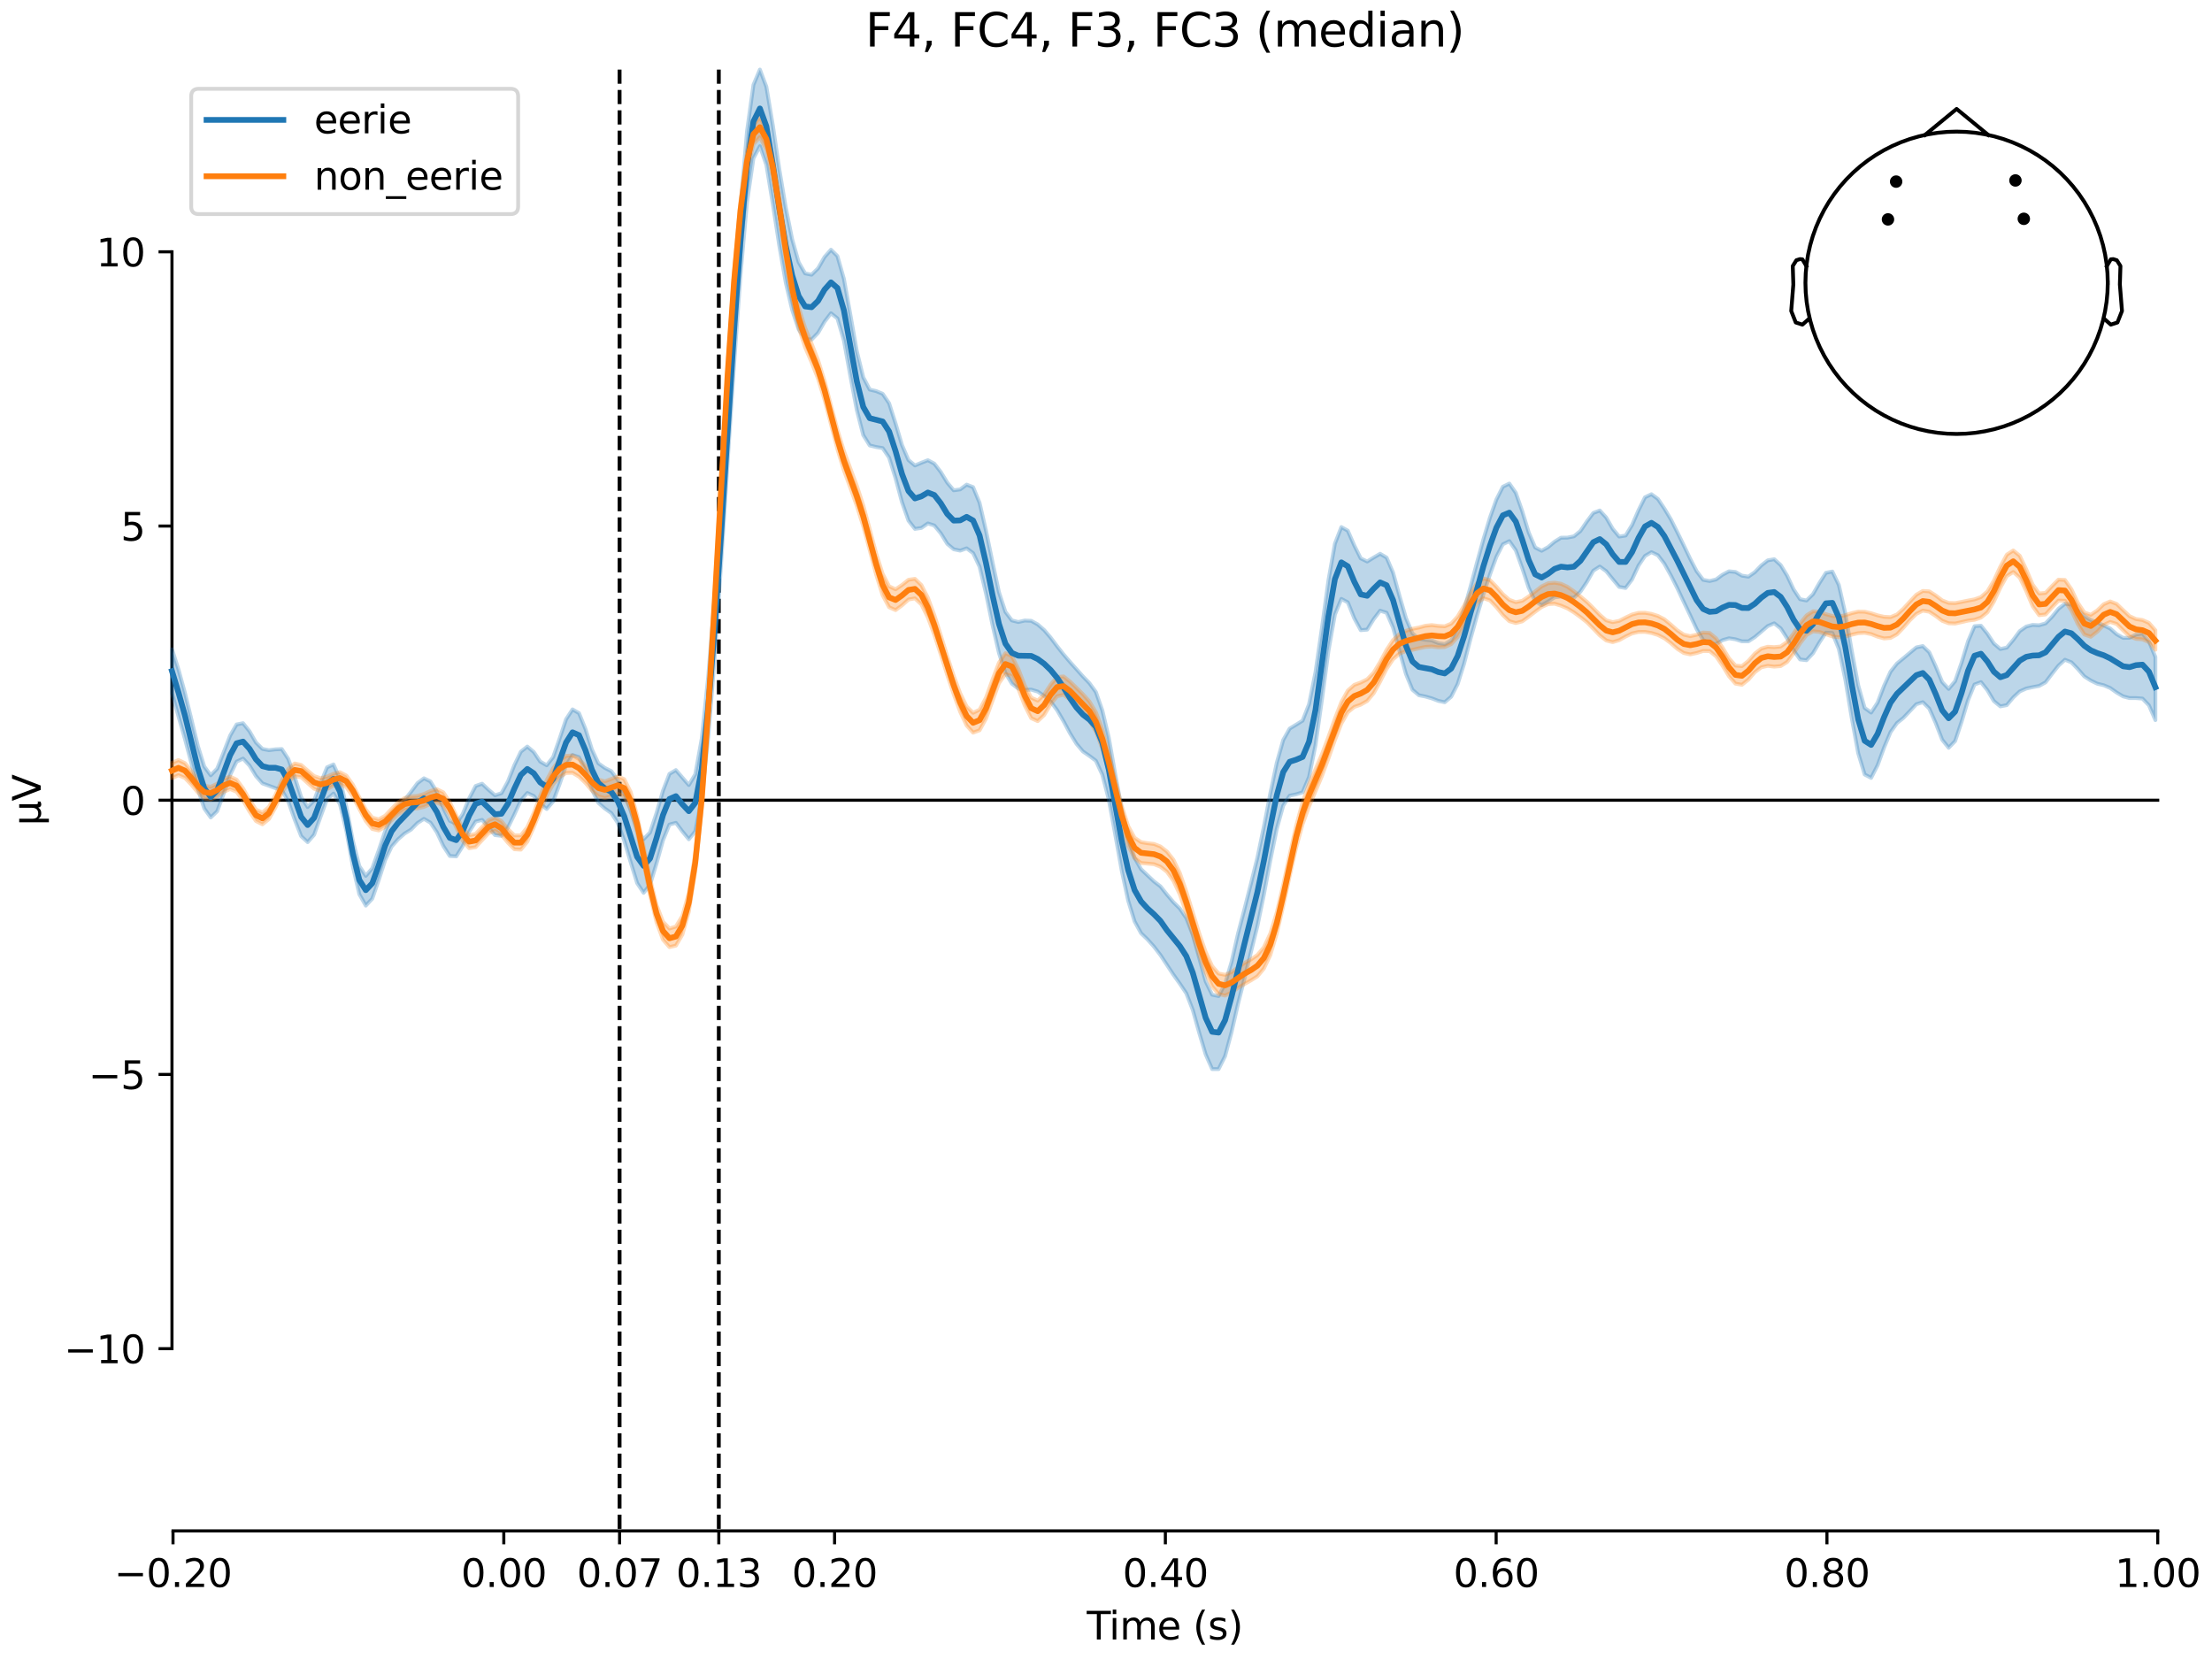 <?xml version="1.0" encoding="utf-8" standalone="no"?>
<!DOCTYPE svg PUBLIC "-//W3C//DTD SVG 1.1//EN"
  "http://www.w3.org/Graphics/SVG/1.1/DTD/svg11.dtd">
<svg xmlns:xlink="http://www.w3.org/1999/xlink" width="576pt" height="432pt" viewBox="0 0 576 432" xmlns="http://www.w3.org/2000/svg" version="1.1">
 <defs>
  <style type="text/css">*{stroke-linejoin: round; stroke-linecap: butt}</style>
 </defs>
 <g id="figure_1">
  <g id="patch_1">
   <path d="M 0 432 
L 576 432 
L 576 0 
L 0 0 
z
" style="fill: #ffffff"/>
  </g>
  <g id="axes_1">
   <g id="patch_2">
    <path d="M 44.783 398.644 
L 561.867 398.644 
L 561.867 18.118 
L 44.783 18.118 
L 44.783 398.644 
z
" style="fill: none; opacity: 0"/>
   </g>
   <g id="patch_3">
    <path d="M 44.783 351.186 
L 44.783 65.575 
" style="fill: none; stroke: #000000; stroke-width: 0.8; stroke-linejoin: miter; stroke-linecap: square"/>
   </g>
   <g id="LineCollection_1">
    <path d="M 161.336 18.118 
L 161.336 398.644 
" clip-path="url(#p1a5dacbb61)" style="fill: none; stroke-dasharray: 3.7,1.6; stroke-dashoffset: 0; stroke: #000000"/>
    <path d="M 187.176 18.118 
L 187.176 398.644 
" clip-path="url(#p1a5dacbb61)" style="fill: none; stroke-dasharray: 3.7,1.6; stroke-dashoffset: 0; stroke: #000000"/>
   </g>
   <g id="matplotlib.axis_1">
    <g id="xtick_1">
     <g id="line2d_1">
      <defs>
       <path id="me428078711" d="M 0 0 
L 0 3.5 
" style="stroke: #000000; stroke-width: 0.8"/>
      </defs>
      <g>
       <use xlink:href="#me428078711" x="45.052" y="398.644" style="stroke: #000000; stroke-width: 0.8"/>
      </g>
     </g>
     <g id="text_1">
      <!-- −0.20 -->
      <g transform="translate(29.73 413.242) scale(0.1 -0.1)">
       <defs>
        <path id="DejaVuSans-2212" d="M 678 2272 
L 4684 2272 
L 4684 1741 
L 678 1741 
L 678 2272 
z
" transform="scale(0.016)"/>
        <path id="DejaVuSans-30" d="M 2034 4250 
Q 1547 4250 1301 3770 
Q 1056 3291 1056 2328 
Q 1056 1369 1301 889 
Q 1547 409 2034 409 
Q 2525 409 2770 889 
Q 3016 1369 3016 2328 
Q 3016 3291 2770 3770 
Q 2525 4250 2034 4250 
z
M 2034 4750 
Q 2819 4750 3233 4129 
Q 3647 3509 3647 2328 
Q 3647 1150 3233 529 
Q 2819 -91 2034 -91 
Q 1250 -91 836 529 
Q 422 1150 422 2328 
Q 422 3509 836 4129 
Q 1250 4750 2034 4750 
z
" transform="scale(0.016)"/>
        <path id="DejaVuSans-2e" d="M 684 794 
L 1344 794 
L 1344 0 
L 684 0 
L 684 794 
z
" transform="scale(0.016)"/>
        <path id="DejaVuSans-32" d="M 1228 531 
L 3431 531 
L 3431 0 
L 469 0 
L 469 531 
Q 828 903 1448 1529 
Q 2069 2156 2228 2338 
Q 2531 2678 2651 2914 
Q 2772 3150 2772 3378 
Q 2772 3750 2511 3984 
Q 2250 4219 1831 4219 
Q 1534 4219 1204 4116 
Q 875 4013 500 3803 
L 500 4441 
Q 881 4594 1212 4672 
Q 1544 4750 1819 4750 
Q 2544 4750 2975 4387 
Q 3406 4025 3406 3419 
Q 3406 3131 3298 2873 
Q 3191 2616 2906 2266 
Q 2828 2175 2409 1742 
Q 1991 1309 1228 531 
z
" transform="scale(0.016)"/>
       </defs>
       <use xlink:href="#DejaVuSans-2212"/>
       <use xlink:href="#DejaVuSans-30" transform="translate(83.789 0)"/>
       <use xlink:href="#DejaVuSans-2e" transform="translate(147.412 0)"/>
       <use xlink:href="#DejaVuSans-32" transform="translate(179.199 0)"/>
       <use xlink:href="#DejaVuSans-30" transform="translate(242.822 0)"/>
      </g>
     </g>
    </g>
    <g id="xtick_2">
     <g id="line2d_2">
      <g>
       <use xlink:href="#me428078711" x="131.188" y="398.644" style="stroke: #000000; stroke-width: 0.8"/>
      </g>
     </g>
     <g id="text_2">
      <!-- 0.00 -->
      <g transform="translate(120.055 413.242) scale(0.1 -0.1)">
       <use xlink:href="#DejaVuSans-30"/>
       <use xlink:href="#DejaVuSans-2e" transform="translate(63.623 0)"/>
       <use xlink:href="#DejaVuSans-30" transform="translate(95.41 0)"/>
       <use xlink:href="#DejaVuSans-30" transform="translate(159.033 0)"/>
      </g>
     </g>
    </g>
    <g id="xtick_3">
     <g id="line2d_3">
      <g>
       <use xlink:href="#me428078711" x="161.336" y="398.644" style="stroke: #000000; stroke-width: 0.8"/>
      </g>
     </g>
     <g id="text_3">
      <!-- 0.07 -->
      <g transform="translate(150.203 413.242) scale(0.1 -0.1)">
       <defs>
        <path id="DejaVuSans-37" d="M 525 4666 
L 3525 4666 
L 3525 4397 
L 1831 0 
L 1172 0 
L 2766 4134 
L 525 4134 
L 525 4666 
z
" transform="scale(0.016)"/>
       </defs>
       <use xlink:href="#DejaVuSans-30"/>
       <use xlink:href="#DejaVuSans-2e" transform="translate(63.623 0)"/>
       <use xlink:href="#DejaVuSans-30" transform="translate(95.41 0)"/>
       <use xlink:href="#DejaVuSans-37" transform="translate(159.033 0)"/>
      </g>
     </g>
    </g>
    <g id="xtick_4">
     <g id="line2d_4">
      <g>
       <use xlink:href="#me428078711" x="187.176" y="398.644" style="stroke: #000000; stroke-width: 0.8"/>
      </g>
     </g>
     <g id="text_4">
      <!-- 0.13 -->
      <g transform="translate(176.043 413.242) scale(0.1 -0.1)">
       <defs>
        <path id="DejaVuSans-31" d="M 794 531 
L 1825 531 
L 1825 4091 
L 703 3866 
L 703 4441 
L 1819 4666 
L 2450 4666 
L 2450 531 
L 3481 531 
L 3481 0 
L 794 0 
L 794 531 
z
" transform="scale(0.016)"/>
        <path id="DejaVuSans-33" d="M 2597 2516 
Q 3050 2419 3304 2112 
Q 3559 1806 3559 1356 
Q 3559 666 3084 287 
Q 2609 -91 1734 -91 
Q 1441 -91 1130 -33 
Q 819 25 488 141 
L 488 750 
Q 750 597 1062 519 
Q 1375 441 1716 441 
Q 2309 441 2620 675 
Q 2931 909 2931 1356 
Q 2931 1769 2642 2001 
Q 2353 2234 1838 2234 
L 1294 2234 
L 1294 2753 
L 1863 2753 
Q 2328 2753 2575 2939 
Q 2822 3125 2822 3475 
Q 2822 3834 2567 4026 
Q 2313 4219 1838 4219 
Q 1578 4219 1281 4162 
Q 984 4106 628 3988 
L 628 4550 
Q 988 4650 1302 4700 
Q 1616 4750 1894 4750 
Q 2613 4750 3031 4423 
Q 3450 4097 3450 3541 
Q 3450 3153 3228 2886 
Q 3006 2619 2597 2516 
z
" transform="scale(0.016)"/>
       </defs>
       <use xlink:href="#DejaVuSans-30"/>
       <use xlink:href="#DejaVuSans-2e" transform="translate(63.623 0)"/>
       <use xlink:href="#DejaVuSans-31" transform="translate(95.41 0)"/>
       <use xlink:href="#DejaVuSans-33" transform="translate(159.033 0)"/>
      </g>
     </g>
    </g>
    <g id="xtick_5">
     <g id="line2d_5">
      <g>
       <use xlink:href="#me428078711" x="217.324" y="398.644" style="stroke: #000000; stroke-width: 0.8"/>
      </g>
     </g>
     <g id="text_5">
      <!-- 0.20 -->
      <g transform="translate(206.191 413.242) scale(0.1 -0.1)">
       <use xlink:href="#DejaVuSans-30"/>
       <use xlink:href="#DejaVuSans-2e" transform="translate(63.623 0)"/>
       <use xlink:href="#DejaVuSans-32" transform="translate(95.41 0)"/>
       <use xlink:href="#DejaVuSans-30" transform="translate(159.033 0)"/>
      </g>
     </g>
    </g>
    <g id="xtick_6">
     <g id="line2d_6">
      <g>
       <use xlink:href="#me428078711" x="303.46" y="398.644" style="stroke: #000000; stroke-width: 0.8"/>
      </g>
     </g>
     <g id="text_6">
      <!-- 0.40 -->
      <g transform="translate(292.327 413.242) scale(0.1 -0.1)">
       <defs>
        <path id="DejaVuSans-34" d="M 2419 4116 
L 825 1625 
L 2419 1625 
L 2419 4116 
z
M 2253 4666 
L 3047 4666 
L 3047 1625 
L 3713 1625 
L 3713 1100 
L 3047 1100 
L 3047 0 
L 2419 0 
L 2419 1100 
L 313 1100 
L 313 1709 
L 2253 4666 
z
" transform="scale(0.016)"/>
       </defs>
       <use xlink:href="#DejaVuSans-30"/>
       <use xlink:href="#DejaVuSans-2e" transform="translate(63.623 0)"/>
       <use xlink:href="#DejaVuSans-34" transform="translate(95.41 0)"/>
       <use xlink:href="#DejaVuSans-30" transform="translate(159.033 0)"/>
      </g>
     </g>
    </g>
    <g id="xtick_7">
     <g id="line2d_7">
      <g>
       <use xlink:href="#me428078711" x="389.595" y="398.644" style="stroke: #000000; stroke-width: 0.8"/>
      </g>
     </g>
     <g id="text_7">
      <!-- 0.60 -->
      <g transform="translate(378.463 413.242) scale(0.1 -0.1)">
       <defs>
        <path id="DejaVuSans-36" d="M 2113 2584 
Q 1688 2584 1439 2293 
Q 1191 2003 1191 1497 
Q 1191 994 1439 701 
Q 1688 409 2113 409 
Q 2538 409 2786 701 
Q 3034 994 3034 1497 
Q 3034 2003 2786 2293 
Q 2538 2584 2113 2584 
z
M 3366 4563 
L 3366 3988 
Q 3128 4100 2886 4159 
Q 2644 4219 2406 4219 
Q 1781 4219 1451 3797 
Q 1122 3375 1075 2522 
Q 1259 2794 1537 2939 
Q 1816 3084 2150 3084 
Q 2853 3084 3261 2657 
Q 3669 2231 3669 1497 
Q 3669 778 3244 343 
Q 2819 -91 2113 -91 
Q 1303 -91 875 529 
Q 447 1150 447 2328 
Q 447 3434 972 4092 
Q 1497 4750 2381 4750 
Q 2619 4750 2861 4703 
Q 3103 4656 3366 4563 
z
" transform="scale(0.016)"/>
       </defs>
       <use xlink:href="#DejaVuSans-30"/>
       <use xlink:href="#DejaVuSans-2e" transform="translate(63.623 0)"/>
       <use xlink:href="#DejaVuSans-36" transform="translate(95.41 0)"/>
       <use xlink:href="#DejaVuSans-30" transform="translate(159.033 0)"/>
      </g>
     </g>
    </g>
    <g id="xtick_8">
     <g id="line2d_8">
      <g>
       <use xlink:href="#me428078711" x="475.731" y="398.644" style="stroke: #000000; stroke-width: 0.8"/>
      </g>
     </g>
     <g id="text_8">
      <!-- 0.80 -->
      <g transform="translate(464.598 413.242) scale(0.1 -0.1)">
       <defs>
        <path id="DejaVuSans-38" d="M 2034 2216 
Q 1584 2216 1326 1975 
Q 1069 1734 1069 1313 
Q 1069 891 1326 650 
Q 1584 409 2034 409 
Q 2484 409 2743 651 
Q 3003 894 3003 1313 
Q 3003 1734 2745 1975 
Q 2488 2216 2034 2216 
z
M 1403 2484 
Q 997 2584 770 2862 
Q 544 3141 544 3541 
Q 544 4100 942 4425 
Q 1341 4750 2034 4750 
Q 2731 4750 3128 4425 
Q 3525 4100 3525 3541 
Q 3525 3141 3298 2862 
Q 3072 2584 2669 2484 
Q 3125 2378 3379 2068 
Q 3634 1759 3634 1313 
Q 3634 634 3220 271 
Q 2806 -91 2034 -91 
Q 1263 -91 848 271 
Q 434 634 434 1313 
Q 434 1759 690 2068 
Q 947 2378 1403 2484 
z
M 1172 3481 
Q 1172 3119 1398 2916 
Q 1625 2713 2034 2713 
Q 2441 2713 2670 2916 
Q 2900 3119 2900 3481 
Q 2900 3844 2670 4047 
Q 2441 4250 2034 4250 
Q 1625 4250 1398 4047 
Q 1172 3844 1172 3481 
z
" transform="scale(0.016)"/>
       </defs>
       <use xlink:href="#DejaVuSans-30"/>
       <use xlink:href="#DejaVuSans-2e" transform="translate(63.623 0)"/>
       <use xlink:href="#DejaVuSans-38" transform="translate(95.41 0)"/>
       <use xlink:href="#DejaVuSans-30" transform="translate(159.033 0)"/>
      </g>
     </g>
    </g>
    <g id="xtick_9">
     <g id="line2d_9">
      <g>
       <use xlink:href="#me428078711" x="561.867" y="398.644" style="stroke: #000000; stroke-width: 0.8"/>
      </g>
     </g>
     <g id="text_9">
      <!-- 1.00 -->
      <g transform="translate(550.734 413.242) scale(0.1 -0.1)">
       <use xlink:href="#DejaVuSans-31"/>
       <use xlink:href="#DejaVuSans-2e" transform="translate(63.623 0)"/>
       <use xlink:href="#DejaVuSans-30" transform="translate(95.41 0)"/>
       <use xlink:href="#DejaVuSans-30" transform="translate(159.033 0)"/>
      </g>
     </g>
    </g>
    <g id="text_10">
     <!-- Time (s) -->
     <g transform="translate(282.996 426.92) scale(0.1 -0.1)">
      <defs>
       <path id="DejaVuSans-54" d="M -19 4666 
L 3928 4666 
L 3928 4134 
L 2272 4134 
L 2272 0 
L 1638 0 
L 1638 4134 
L -19 4134 
L -19 4666 
z
" transform="scale(0.016)"/>
       <path id="DejaVuSans-69" d="M 603 3500 
L 1178 3500 
L 1178 0 
L 603 0 
L 603 3500 
z
M 603 4863 
L 1178 4863 
L 1178 4134 
L 603 4134 
L 603 4863 
z
" transform="scale(0.016)"/>
       <path id="DejaVuSans-6d" d="M 3328 2828 
Q 3544 3216 3844 3400 
Q 4144 3584 4550 3584 
Q 5097 3584 5394 3201 
Q 5691 2819 5691 2113 
L 5691 0 
L 5113 0 
L 5113 2094 
Q 5113 2597 4934 2840 
Q 4756 3084 4391 3084 
Q 3944 3084 3684 2787 
Q 3425 2491 3425 1978 
L 3425 0 
L 2847 0 
L 2847 2094 
Q 2847 2600 2669 2842 
Q 2491 3084 2119 3084 
Q 1678 3084 1418 2786 
Q 1159 2488 1159 1978 
L 1159 0 
L 581 0 
L 581 3500 
L 1159 3500 
L 1159 2956 
Q 1356 3278 1631 3431 
Q 1906 3584 2284 3584 
Q 2666 3584 2933 3390 
Q 3200 3197 3328 2828 
z
" transform="scale(0.016)"/>
       <path id="DejaVuSans-65" d="M 3597 1894 
L 3597 1613 
L 953 1613 
Q 991 1019 1311 708 
Q 1631 397 2203 397 
Q 2534 397 2845 478 
Q 3156 559 3463 722 
L 3463 178 
Q 3153 47 2828 -22 
Q 2503 -91 2169 -91 
Q 1331 -91 842 396 
Q 353 884 353 1716 
Q 353 2575 817 3079 
Q 1281 3584 2069 3584 
Q 2775 3584 3186 3129 
Q 3597 2675 3597 1894 
z
M 3022 2063 
Q 3016 2534 2758 2815 
Q 2500 3097 2075 3097 
Q 1594 3097 1305 2825 
Q 1016 2553 972 2059 
L 3022 2063 
z
" transform="scale(0.016)"/>
       <path id="DejaVuSans-20" transform="scale(0.016)"/>
       <path id="DejaVuSans-28" d="M 1984 4856 
Q 1566 4138 1362 3434 
Q 1159 2731 1159 2009 
Q 1159 1288 1364 580 
Q 1569 -128 1984 -844 
L 1484 -844 
Q 1016 -109 783 600 
Q 550 1309 550 2009 
Q 550 2706 781 3412 
Q 1013 4119 1484 4856 
L 1984 4856 
z
" transform="scale(0.016)"/>
       <path id="DejaVuSans-73" d="M 2834 3397 
L 2834 2853 
Q 2591 2978 2328 3040 
Q 2066 3103 1784 3103 
Q 1356 3103 1142 2972 
Q 928 2841 928 2578 
Q 928 2378 1081 2264 
Q 1234 2150 1697 2047 
L 1894 2003 
Q 2506 1872 2764 1633 
Q 3022 1394 3022 966 
Q 3022 478 2636 193 
Q 2250 -91 1575 -91 
Q 1294 -91 989 -36 
Q 684 19 347 128 
L 347 722 
Q 666 556 975 473 
Q 1284 391 1588 391 
Q 1994 391 2212 530 
Q 2431 669 2431 922 
Q 2431 1156 2273 1281 
Q 2116 1406 1581 1522 
L 1381 1569 
Q 847 1681 609 1914 
Q 372 2147 372 2553 
Q 372 3047 722 3315 
Q 1072 3584 1716 3584 
Q 2034 3584 2315 3537 
Q 2597 3491 2834 3397 
z
" transform="scale(0.016)"/>
       <path id="DejaVuSans-29" d="M 513 4856 
L 1013 4856 
Q 1481 4119 1714 3412 
Q 1947 2706 1947 2009 
Q 1947 1309 1714 600 
Q 1481 -109 1013 -844 
L 513 -844 
Q 928 -128 1133 580 
Q 1338 1288 1338 2009 
Q 1338 2731 1133 3434 
Q 928 4138 513 4856 
z
" transform="scale(0.016)"/>
      </defs>
      <use xlink:href="#DejaVuSans-54"/>
      <use xlink:href="#DejaVuSans-69" transform="translate(57.959 0)"/>
      <use xlink:href="#DejaVuSans-6d" transform="translate(85.742 0)"/>
      <use xlink:href="#DejaVuSans-65" transform="translate(183.154 0)"/>
      <use xlink:href="#DejaVuSans-20" transform="translate(244.678 0)"/>
      <use xlink:href="#DejaVuSans-28" transform="translate(276.465 0)"/>
      <use xlink:href="#DejaVuSans-73" transform="translate(315.479 0)"/>
      <use xlink:href="#DejaVuSans-29" transform="translate(367.578 0)"/>
     </g>
    </g>
   </g>
   <g id="matplotlib.axis_2">
    <g id="ytick_1">
     <g id="line2d_10">
      <defs>
       <path id="mac252bf723" d="M 0 0 
L -3.5 0 
" style="stroke: #000000; stroke-width: 0.8"/>
      </defs>
      <g>
       <use xlink:href="#mac252bf723" x="44.783" y="351.186" style="stroke: #000000; stroke-width: 0.8"/>
      </g>
     </g>
     <g id="text_11">
      <!-- −10 -->
      <g transform="translate(16.678 354.986) scale(0.1 -0.1)">
       <use xlink:href="#DejaVuSans-2212"/>
       <use xlink:href="#DejaVuSans-31" transform="translate(83.789 0)"/>
       <use xlink:href="#DejaVuSans-30" transform="translate(147.412 0)"/>
      </g>
     </g>
    </g>
    <g id="ytick_2">
     <g id="line2d_11">
      <g>
       <use xlink:href="#mac252bf723" x="44.783" y="279.784" style="stroke: #000000; stroke-width: 0.8"/>
      </g>
     </g>
     <g id="text_12">
      <!-- −5 -->
      <g transform="translate(23.041 283.583) scale(0.1 -0.1)">
       <defs>
        <path id="DejaVuSans-35" d="M 691 4666 
L 3169 4666 
L 3169 4134 
L 1269 4134 
L 1269 2991 
Q 1406 3038 1543 3061 
Q 1681 3084 1819 3084 
Q 2600 3084 3056 2656 
Q 3513 2228 3513 1497 
Q 3513 744 3044 326 
Q 2575 -91 1722 -91 
Q 1428 -91 1123 -41 
Q 819 9 494 109 
L 494 744 
Q 775 591 1075 516 
Q 1375 441 1709 441 
Q 2250 441 2565 725 
Q 2881 1009 2881 1497 
Q 2881 1984 2565 2268 
Q 2250 2553 1709 2553 
Q 1456 2553 1204 2497 
Q 953 2441 691 2322 
L 691 4666 
z
" transform="scale(0.016)"/>
       </defs>
       <use xlink:href="#DejaVuSans-2212"/>
       <use xlink:href="#DejaVuSans-35" transform="translate(83.789 0)"/>
      </g>
     </g>
    </g>
    <g id="ytick_3">
     <g id="line2d_12">
      <g>
       <use xlink:href="#mac252bf723" x="44.783" y="208.381" style="stroke: #000000; stroke-width: 0.8"/>
      </g>
     </g>
     <g id="text_13">
      <!-- 0 -->
      <g transform="translate(31.421 212.18) scale(0.1 -0.1)">
       <use xlink:href="#DejaVuSans-30"/>
      </g>
     </g>
    </g>
    <g id="ytick_4">
     <g id="line2d_13">
      <g>
       <use xlink:href="#mac252bf723" x="44.783" y="136.978" style="stroke: #000000; stroke-width: 0.8"/>
      </g>
     </g>
     <g id="text_14">
      <!-- 5 -->
      <g transform="translate(31.421 140.777) scale(0.1 -0.1)">
       <use xlink:href="#DejaVuSans-35"/>
      </g>
     </g>
    </g>
    <g id="ytick_5">
     <g id="line2d_14">
      <g>
       <use xlink:href="#mac252bf723" x="44.783" y="65.575" style="stroke: #000000; stroke-width: 0.8"/>
      </g>
     </g>
     <g id="text_15">
      <!-- 10 -->
      <g transform="translate(25.058 69.375) scale(0.1 -0.1)">
       <use xlink:href="#DejaVuSans-31"/>
       <use xlink:href="#DejaVuSans-30" transform="translate(63.623 0)"/>
      </g>
     </g>
    </g>
    <g id="text_16">
     <!-- µV -->
     <g transform="translate(10.599 214.982) rotate(-90) scale(0.1 -0.1)">
      <defs>
       <path id="DejaVuSans-b5" d="M 544 -1331 
L 544 3500 
L 1119 3500 
L 1119 1325 
Q 1119 872 1334 640 
Q 1550 409 1972 409 
Q 2434 409 2667 671 
Q 2900 934 2900 1459 
L 2900 3500 
L 3475 3500 
L 3475 806 
Q 3475 619 3529 530 
Q 3584 441 3700 441 
Q 3728 441 3778 458 
Q 3828 475 3916 513 
L 3916 50 
Q 3788 -22 3673 -56 
Q 3559 -91 3450 -91 
Q 3234 -91 3106 31 
Q 2978 153 2931 403 
Q 2775 156 2548 32 
Q 2322 -91 2016 -91 
Q 1697 -91 1473 31 
Q 1250 153 1119 397 
L 1119 -1331 
L 544 -1331 
z
" transform="scale(0.016)"/>
       <path id="DejaVuSans-56" d="M 1831 0 
L 50 4666 
L 709 4666 
L 2188 738 
L 3669 4666 
L 4325 4666 
L 2547 0 
L 1831 0 
z
" transform="scale(0.016)"/>
      </defs>
      <use xlink:href="#DejaVuSans-b5"/>
      <use xlink:href="#DejaVuSans-56" transform="translate(63.623 0)"/>
     </g>
    </g>
   </g>
   <g id="patch_4">
    <path d="M 45.052 398.644 
L 561.867 398.644 
" style="fill: none; stroke: #000000; stroke-width: 0.8; stroke-linejoin: miter; stroke-linecap: square"/>
   </g>
   <g id="patch_5">
    <path d="M 44.783 208.381 
L 561.867 208.381 
" style="fill: none; stroke: #000000; stroke-width: 0.8; stroke-linejoin: miter; stroke-linecap: square"/>
   </g>
   <g id="text_17">
    <!-- F4, FC4, F3, FC3 (median) -->
    <g transform="translate(225.35 12.118) scale(0.12 -0.12)">
     <defs>
      <path id="DejaVuSans-46" d="M 628 4666 
L 3309 4666 
L 3309 4134 
L 1259 4134 
L 1259 2759 
L 3109 2759 
L 3109 2228 
L 1259 2228 
L 1259 0 
L 628 0 
L 628 4666 
z
" transform="scale(0.016)"/>
      <path id="DejaVuSans-2c" d="M 750 794 
L 1409 794 
L 1409 256 
L 897 -744 
L 494 -744 
L 750 256 
L 750 794 
z
" transform="scale(0.016)"/>
      <path id="DejaVuSans-43" d="M 4122 4306 
L 4122 3641 
Q 3803 3938 3442 4084 
Q 3081 4231 2675 4231 
Q 1875 4231 1450 3742 
Q 1025 3253 1025 2328 
Q 1025 1406 1450 917 
Q 1875 428 2675 428 
Q 3081 428 3442 575 
Q 3803 722 4122 1019 
L 4122 359 
Q 3791 134 3420 21 
Q 3050 -91 2638 -91 
Q 1578 -91 968 557 
Q 359 1206 359 2328 
Q 359 3453 968 4101 
Q 1578 4750 2638 4750 
Q 3056 4750 3426 4639 
Q 3797 4528 4122 4306 
z
" transform="scale(0.016)"/>
      <path id="DejaVuSans-64" d="M 2906 2969 
L 2906 4863 
L 3481 4863 
L 3481 0 
L 2906 0 
L 2906 525 
Q 2725 213 2448 61 
Q 2172 -91 1784 -91 
Q 1150 -91 751 415 
Q 353 922 353 1747 
Q 353 2572 751 3078 
Q 1150 3584 1784 3584 
Q 2172 3584 2448 3432 
Q 2725 3281 2906 2969 
z
M 947 1747 
Q 947 1113 1208 752 
Q 1469 391 1925 391 
Q 2381 391 2643 752 
Q 2906 1113 2906 1747 
Q 2906 2381 2643 2742 
Q 2381 3103 1925 3103 
Q 1469 3103 1208 2742 
Q 947 2381 947 1747 
z
" transform="scale(0.016)"/>
      <path id="DejaVuSans-61" d="M 2194 1759 
Q 1497 1759 1228 1600 
Q 959 1441 959 1056 
Q 959 750 1161 570 
Q 1363 391 1709 391 
Q 2188 391 2477 730 
Q 2766 1069 2766 1631 
L 2766 1759 
L 2194 1759 
z
M 3341 1997 
L 3341 0 
L 2766 0 
L 2766 531 
Q 2569 213 2275 61 
Q 1981 -91 1556 -91 
Q 1019 -91 701 211 
Q 384 513 384 1019 
Q 384 1609 779 1909 
Q 1175 2209 1959 2209 
L 2766 2209 
L 2766 2266 
Q 2766 2663 2505 2880 
Q 2244 3097 1772 3097 
Q 1472 3097 1187 3025 
Q 903 2953 641 2809 
L 641 3341 
Q 956 3463 1253 3523 
Q 1550 3584 1831 3584 
Q 2591 3584 2966 3190 
Q 3341 2797 3341 1997 
z
" transform="scale(0.016)"/>
      <path id="DejaVuSans-6e" d="M 3513 2113 
L 3513 0 
L 2938 0 
L 2938 2094 
Q 2938 2591 2744 2837 
Q 2550 3084 2163 3084 
Q 1697 3084 1428 2787 
Q 1159 2491 1159 1978 
L 1159 0 
L 581 0 
L 581 3500 
L 1159 3500 
L 1159 2956 
Q 1366 3272 1645 3428 
Q 1925 3584 2291 3584 
Q 2894 3584 3203 3211 
Q 3513 2838 3513 2113 
z
" transform="scale(0.016)"/>
     </defs>
     <use xlink:href="#DejaVuSans-46"/>
     <use xlink:href="#DejaVuSans-34" transform="translate(57.52 0)"/>
     <use xlink:href="#DejaVuSans-2c" transform="translate(121.143 0)"/>
     <use xlink:href="#DejaVuSans-20" transform="translate(152.93 0)"/>
     <use xlink:href="#DejaVuSans-46" transform="translate(184.717 0)"/>
     <use xlink:href="#DejaVuSans-43" transform="translate(242.236 0)"/>
     <use xlink:href="#DejaVuSans-34" transform="translate(312.061 0)"/>
     <use xlink:href="#DejaVuSans-2c" transform="translate(375.684 0)"/>
     <use xlink:href="#DejaVuSans-20" transform="translate(407.471 0)"/>
     <use xlink:href="#DejaVuSans-46" transform="translate(439.258 0)"/>
     <use xlink:href="#DejaVuSans-33" transform="translate(496.777 0)"/>
     <use xlink:href="#DejaVuSans-2c" transform="translate(560.4 0)"/>
     <use xlink:href="#DejaVuSans-20" transform="translate(592.188 0)"/>
     <use xlink:href="#DejaVuSans-46" transform="translate(623.975 0)"/>
     <use xlink:href="#DejaVuSans-43" transform="translate(681.494 0)"/>
     <use xlink:href="#DejaVuSans-33" transform="translate(751.318 0)"/>
     <use xlink:href="#DejaVuSans-20" transform="translate(814.941 0)"/>
     <use xlink:href="#DejaVuSans-28" transform="translate(846.729 0)"/>
     <use xlink:href="#DejaVuSans-6d" transform="translate(885.742 0)"/>
     <use xlink:href="#DejaVuSans-65" transform="translate(983.154 0)"/>
     <use xlink:href="#DejaVuSans-64" transform="translate(1044.678 0)"/>
     <use xlink:href="#DejaVuSans-69" transform="translate(1108.154 0)"/>
     <use xlink:href="#DejaVuSans-61" transform="translate(1135.938 0)"/>
     <use xlink:href="#DejaVuSans-6e" transform="translate(1197.217 0)"/>
     <use xlink:href="#DejaVuSans-29" transform="translate(1260.596 0)"/>
    </g>
   </g>
   <g id="legend_1">
    <g id="patch_6">
     <path d="M 51.783 55.753 
L 132.925 55.753 
Q 134.925 55.753 134.925 53.753 
L 134.925 25.118 
Q 134.925 23.118 132.925 23.118 
L 51.783 23.118 
Q 49.783 23.118 49.783 25.118 
L 49.783 53.753 
Q 49.783 55.753 51.783 55.753 
z
" style="fill: #ffffff; opacity: 0.8; stroke: #cccccc; stroke-linejoin: miter"/>
    </g>
    <g id="line2d_15">
     <path d="M 53.783 31.217 
L 63.783 31.217 
L 73.783 31.217 
" style="fill: none; stroke: #1f77b4; stroke-width: 1.5; stroke-linecap: square"/>
    </g>
    <g id="text_18">
     <!-- eerie -->
     <g transform="translate(81.783 34.717) scale(0.1 -0.1)">
      <defs>
       <path id="DejaVuSans-72" d="M 2631 2963 
Q 2534 3019 2420 3045 
Q 2306 3072 2169 3072 
Q 1681 3072 1420 2755 
Q 1159 2438 1159 1844 
L 1159 0 
L 581 0 
L 581 3500 
L 1159 3500 
L 1159 2956 
Q 1341 3275 1631 3429 
Q 1922 3584 2338 3584 
Q 2397 3584 2469 3576 
Q 2541 3569 2628 3553 
L 2631 2963 
z
" transform="scale(0.016)"/>
      </defs>
      <use xlink:href="#DejaVuSans-65"/>
      <use xlink:href="#DejaVuSans-65" transform="translate(61.523 0)"/>
      <use xlink:href="#DejaVuSans-72" transform="translate(123.047 0)"/>
      <use xlink:href="#DejaVuSans-69" transform="translate(164.16 0)"/>
      <use xlink:href="#DejaVuSans-65" transform="translate(191.943 0)"/>
     </g>
    </g>
    <g id="line2d_16">
     <path d="M 53.783 45.895 
L 63.783 45.895 
L 73.783 45.895 
" style="fill: none; stroke: #ff7f0e; stroke-width: 1.5; stroke-linecap: square"/>
    </g>
    <g id="text_19">
     <!-- non_eerie -->
     <g transform="translate(81.783 49.395) scale(0.1 -0.1)">
      <defs>
       <path id="DejaVuSans-6f" d="M 1959 3097 
Q 1497 3097 1228 2736 
Q 959 2375 959 1747 
Q 959 1119 1226 758 
Q 1494 397 1959 397 
Q 2419 397 2687 759 
Q 2956 1122 2956 1747 
Q 2956 2369 2687 2733 
Q 2419 3097 1959 3097 
z
M 1959 3584 
Q 2709 3584 3137 3096 
Q 3566 2609 3566 1747 
Q 3566 888 3137 398 
Q 2709 -91 1959 -91 
Q 1206 -91 779 398 
Q 353 888 353 1747 
Q 353 2609 779 3096 
Q 1206 3584 1959 3584 
z
" transform="scale(0.016)"/>
       <path id="DejaVuSans-5f" d="M 3263 -1063 
L 3263 -1509 
L -63 -1509 
L -63 -1063 
L 3263 -1063 
z
" transform="scale(0.016)"/>
      </defs>
      <use xlink:href="#DejaVuSans-6e"/>
      <use xlink:href="#DejaVuSans-6f" transform="translate(63.379 0)"/>
      <use xlink:href="#DejaVuSans-6e" transform="translate(124.561 0)"/>
      <use xlink:href="#DejaVuSans-5f" transform="translate(187.939 0)"/>
      <use xlink:href="#DejaVuSans-65" transform="translate(237.939 0)"/>
      <use xlink:href="#DejaVuSans-65" transform="translate(299.463 0)"/>
      <use xlink:href="#DejaVuSans-72" transform="translate(360.986 0)"/>
      <use xlink:href="#DejaVuSans-69" transform="translate(402.1 0)"/>
      <use xlink:href="#DejaVuSans-65" transform="translate(429.883 0)"/>
     </g>
    </g>
   </g>
   <g id="FillBetweenPolyCollection_1">
    <defs>
     <path id="m484bda3de8" d="M 44.783 -262.961 
L 44.783 -251.456 
L 46.465 -245.516 
L 48.148 -239.617 
L 49.83 -233.288 
L 51.512 -226.56 
L 53.195 -221.461 
L 54.877 -219.13 
L 56.559 -220.753 
L 58.242 -225.291 
L 59.924 -230.18 
L 61.606 -233.668 
L 63.289 -234.465 
L 64.971 -232.647 
L 66.653 -229.898 
L 68.336 -228.001 
L 70.018 -227.394 
L 71.7 -226.77 
L 73.383 -226.281 
L 75.065 -223.289 
L 76.748 -218.539 
L 78.43 -214.247 
L 80.112 -212.707 
L 81.795 -214.622 
L 83.477 -219.323 
L 85.159 -223.882 
L 86.842 -225.354 
L 88.524 -222.58 
L 90.206 -215.556 
L 91.889 -206.328 
L 93.571 -199.139 
L 95.253 -196.176 
L 96.936 -197.977 
L 98.618 -202.825 
L 100.3 -208.016 
L 101.983 -211.554 
L 103.665 -213.453 
L 105.347 -214.935 
L 107.03 -215.974 
L 108.712 -217.68 
L 110.394 -218.775 
L 112.077 -217.788 
L 113.759 -215.272 
L 115.441 -211.689 
L 117.124 -209.101 
L 118.806 -208.991 
L 120.488 -211.659 
L 122.171 -215.386 
L 123.853 -218.054 
L 125.535 -218.501 
L 127.218 -216.536 
L 128.9 -214.544 
L 130.582 -214.349 
L 132.265 -216.497 
L 133.947 -219.918 
L 135.629 -223.578 
L 137.312 -225.501 
L 138.994 -224.727 
L 140.676 -222.641 
L 142.359 -221.344 
L 144.041 -223.295 
L 145.723 -227.833 
L 147.406 -232.673 
L 149.088 -235.39 
L 150.77 -234.851 
L 152.453 -231.218 
L 154.135 -226.37 
L 155.817 -222.932 
L 157.5 -221.465 
L 159.182 -220.272 
L 160.864 -217.725 
L 162.547 -213.099 
L 164.229 -207.457 
L 165.912 -202.029 
L 167.594 -199.516 
L 169.276 -201.631 
L 170.959 -207.163 
L 172.641 -213.158 
L 174.323 -217.283 
L 176.006 -217.733 
L 177.688 -215.492 
L 179.37 -213.457 
L 181.053 -215.527 
L 182.735 -224.259 
L 184.417 -239.937 
L 186.1 -260.716 
L 187.782 -285.284 
L 189.464 -311.576 
L 191.147 -337.022 
L 192.829 -360.421 
L 194.511 -379.227 
L 196.194 -390.759 
L 197.876 -393.913 
L 199.558 -389.072 
L 201.241 -378.882 
L 202.923 -368.039 
L 204.605 -358.433 
L 206.288 -351.27 
L 207.97 -346.204 
L 209.652 -343.749 
L 211.335 -343.573 
L 213.017 -345.301 
L 214.699 -348.205 
L 216.382 -350.423 
L 218.064 -349.082 
L 219.746 -343.327 
L 221.429 -334.095 
L 223.111 -325.23 
L 224.793 -318.678 
L 226.476 -316.002 
L 228.158 -315.594 
L 229.84 -315.311 
L 231.523 -312.837 
L 233.205 -307.453 
L 234.887 -301.181 
L 236.57 -296.414 
L 238.252 -294.276 
L 239.934 -294.527 
L 241.617 -295.695 
L 243.299 -295.156 
L 244.981 -293.116 
L 246.664 -290.381 
L 248.346 -288.973 
L 250.028 -288.611 
L 251.711 -289.213 
L 253.393 -287.977 
L 255.076 -284.434 
L 256.758 -277.436 
L 258.44 -269.3 
L 260.123 -261.973 
L 261.805 -256.78 
L 263.487 -253.971 
L 265.17 -252.693 
L 266.852 -252.338 
L 268.534 -252.424 
L 270.217 -251.914 
L 271.899 -250.776 
L 273.581 -249.341 
L 275.264 -247.076 
L 276.946 -244.188 
L 278.628 -241.047 
L 280.311 -238.315 
L 281.993 -236.322 
L 283.675 -235.166 
L 285.358 -233.907 
L 287.04 -230.267 
L 288.722 -223.813 
L 290.405 -214.689 
L 292.087 -205.347 
L 293.769 -197.491 
L 295.452 -192.052 
L 297.134 -188.99 
L 298.816 -187.362 
L 300.499 -185.478 
L 302.181 -183.29 
L 303.863 -180.743 
L 305.546 -178.197 
L 307.228 -175.842 
L 308.91 -173.34 
L 310.593 -169.019 
L 312.275 -163.052 
L 313.957 -157.419 
L 315.64 -153.614 
L 317.322 -153.613 
L 319.004 -156.965 
L 320.687 -163.199 
L 322.369 -170.547 
L 324.051 -177.135 
L 325.734 -184.045 
L 327.416 -190.807 
L 329.098 -198.962 
L 330.781 -207.919 
L 332.463 -216.139 
L 334.145 -222.213 
L 335.828 -224.809 
L 337.51 -225.16 
L 339.192 -225.69 
L 340.875 -229.661 
L 342.557 -238.011 
L 344.239 -249.846 
L 345.922 -262.467 
L 347.604 -271.936 
L 349.287 -276.049 
L 350.969 -275.147 
L 352.651 -270.989 
L 354.334 -267.908 
L 356.016 -268.047 
L 357.698 -270.756 
L 359.381 -272.972 
L 361.063 -272.442 
L 362.745 -268.584 
L 364.428 -262.463 
L 366.11 -256.486 
L 367.792 -252.4 
L 369.475 -250.962 
L 371.157 -250.628 
L 372.839 -250.146 
L 374.522 -249.494 
L 376.204 -249.14 
L 377.886 -250.574 
L 379.569 -253.865 
L 381.251 -259.19 
L 382.933 -265.704 
L 384.616 -271.682 
L 386.298 -277.276 
L 387.98 -282.402 
L 389.663 -287.006 
L 391.345 -290.262 
L 393.027 -291.09 
L 394.71 -288.688 
L 396.392 -284.042 
L 398.074 -278.943 
L 399.757 -275.41 
L 401.439 -274.392 
L 403.121 -275.351 
L 404.804 -276.448 
L 406.486 -276.66 
L 408.168 -276.356 
L 409.851 -276.333 
L 411.533 -277.917 
L 413.215 -280.424 
L 414.898 -283.39 
L 416.58 -284.471 
L 418.262 -283.252 
L 419.945 -281.184 
L 421.627 -279.164 
L 423.309 -278.889 
L 424.992 -281.119 
L 426.674 -284.729 
L 428.356 -287.229 
L 430.039 -288.216 
L 431.721 -287.409 
L 433.403 -285.191 
L 435.086 -282.159 
L 436.768 -278.835 
L 438.451 -275.241 
L 440.133 -271.739 
L 441.815 -268.147 
L 443.498 -265.349 
L 445.18 -264.445 
L 446.862 -264.31 
L 448.545 -265.298 
L 450.227 -265.791 
L 451.909 -265.528 
L 453.592 -264.999 
L 455.274 -264.998 
L 456.956 -266.096 
L 458.639 -267.517 
L 460.321 -268.972 
L 462.003 -269.688 
L 463.686 -268.369 
L 465.368 -265.761 
L 467.05 -262.665 
L 468.733 -260.282 
L 470.415 -260.082 
L 472.097 -261.882 
L 473.78 -264.736 
L 475.462 -267.252 
L 477.144 -267.167 
L 478.827 -263.017 
L 480.509 -255.084 
L 482.191 -245.034 
L 483.874 -235.856 
L 485.556 -230.319 
L 487.238 -229.437 
L 488.921 -232.719 
L 490.603 -237.302 
L 492.285 -241.341 
L 493.968 -243.711 
L 495.65 -245.071 
L 497.332 -246.834 
L 499.015 -248.626 
L 500.697 -249.149 
L 502.379 -247.494 
L 504.062 -243.694 
L 505.744 -239.364 
L 507.426 -237.28 
L 509.109 -239.024 
L 510.791 -244.027 
L 512.473 -249.65 
L 514.156 -253.754 
L 515.838 -254.379 
L 517.52 -252.259 
L 519.203 -249.443 
L 520.885 -248.06 
L 522.567 -248.389 
L 524.25 -250.391 
L 525.932 -251.954 
L 527.615 -252.704 
L 529.297 -253.072 
L 530.979 -253.384 
L 532.662 -254.322 
L 534.344 -256.539 
L 536.026 -258.669 
L 537.709 -260.207 
L 539.391 -259.534 
L 541.073 -257.791 
L 542.756 -255.861 
L 544.438 -254.788 
L 546.12 -253.97 
L 547.803 -253.563 
L 549.485 -252.856 
L 551.167 -251.664 
L 552.85 -250.669 
L 554.532 -250.218 
L 556.214 -250.22 
L 557.897 -250.093 
L 559.579 -248.332 
L 561.261 -244.486 
L 561.261 -260.911 
L 561.261 -260.911 
L 559.579 -265.006 
L 557.897 -267.036 
L 556.214 -266.78 
L 554.532 -265.922 
L 552.85 -265.909 
L 551.167 -266.854 
L 549.485 -268.339 
L 547.803 -269.138 
L 546.12 -269.914 
L 544.438 -270.545 
L 542.756 -271.564 
L 541.073 -273.108 
L 539.391 -274.584 
L 537.709 -274.795 
L 536.026 -273.47 
L 534.344 -271.401 
L 532.662 -269.673 
L 530.979 -269.186 
L 529.297 -269.274 
L 527.615 -268.836 
L 525.932 -267.659 
L 524.25 -265.377 
L 522.567 -263.363 
L 520.885 -263.003 
L 519.203 -264.432 
L 517.52 -266.979 
L 515.838 -269.068 
L 514.156 -268.938 
L 512.473 -265.003 
L 510.791 -259.451 
L 509.109 -254.633 
L 507.426 -252.616 
L 505.744 -254.4 
L 504.062 -258.476 
L 502.379 -262.141 
L 500.697 -263.767 
L 499.015 -263.423 
L 497.332 -262.022 
L 495.65 -260.612 
L 493.968 -259.228 
L 492.285 -257.1 
L 490.603 -253.42 
L 488.921 -249.04 
L 487.238 -246.452 
L 485.556 -247.66 
L 483.874 -253.534 
L 482.191 -262.566 
L 480.509 -272.295 
L 478.827 -279.681 
L 477.144 -283.175 
L 475.462 -282.841 
L 473.78 -280.202 
L 472.097 -277.278 
L 470.415 -275.636 
L 468.733 -275.971 
L 467.05 -278.532 
L 465.368 -282.101 
L 463.686 -284.865 
L 462.003 -286.383 
L 460.321 -286.079 
L 458.639 -284.766 
L 456.956 -283.021 
L 455.274 -281.838 
L 453.592 -282.101 
L 451.909 -283.066 
L 450.227 -283.231 
L 448.545 -282.346 
L 446.862 -281.112 
L 445.18 -280.704 
L 443.498 -281.015 
L 441.815 -283.239 
L 440.133 -286.474 
L 438.451 -289.995 
L 436.768 -293.428 
L 435.086 -296.772 
L 433.403 -299.571 
L 431.721 -302.076 
L 430.039 -303.306 
L 428.356 -302.518 
L 426.674 -299.15 
L 424.992 -295.304 
L 423.309 -292.551 
L 421.627 -292.281 
L 419.945 -294.3 
L 418.262 -297.226 
L 416.58 -299.071 
L 414.898 -298.435 
L 413.215 -296.204 
L 411.533 -293.729 
L 409.851 -292.343 
L 408.168 -292.008 
L 406.486 -291.986 
L 404.804 -290.941 
L 403.121 -289.534 
L 401.439 -288.586 
L 399.757 -289.437 
L 398.074 -293.353 
L 396.392 -298.876 
L 394.71 -303.669 
L 393.027 -306.081 
L 391.345 -305.261 
L 389.663 -301.938 
L 387.98 -297.221 
L 386.298 -291.645 
L 384.616 -285.559 
L 382.933 -279.278 
L 381.251 -273.305 
L 379.569 -268.556 
L 377.886 -265.247 
L 376.204 -264.29 
L 374.522 -264.549 
L 372.839 -265.235 
L 371.157 -265.407 
L 369.475 -265.67 
L 367.792 -267.079 
L 366.11 -271.063 
L 364.428 -276.822 
L 362.745 -282.92 
L 361.063 -286.808 
L 359.381 -287.798 
L 357.698 -286.82 
L 356.016 -285.783 
L 354.334 -286.603 
L 352.651 -289.979 
L 350.969 -293.803 
L 349.287 -294.75 
L 347.604 -290.42 
L 345.922 -280.897 
L 344.239 -268.631 
L 342.557 -256.997 
L 340.875 -248.651 
L 339.192 -244.345 
L 337.51 -243.297 
L 335.828 -242.284 
L 334.145 -239.306 
L 332.463 -233.356 
L 330.781 -225.382 
L 329.098 -216.686 
L 327.416 -208.645 
L 325.734 -201.89 
L 324.051 -195.262 
L 322.369 -188.874 
L 320.687 -181.502 
L 319.004 -175.825 
L 317.322 -172.625 
L 315.64 -172.981 
L 313.957 -176.443 
L 312.275 -182.556 
L 310.593 -188.565 
L 308.91 -192.926 
L 307.228 -195.422 
L 305.546 -197.084 
L 303.863 -199.071 
L 302.181 -201.191 
L 300.499 -202.479 
L 298.816 -204.072 
L 297.134 -205.665 
L 295.452 -208.613 
L 293.769 -213.826 
L 292.087 -221.322 
L 290.405 -230.437 
L 288.722 -239.946 
L 287.04 -247.036 
L 285.358 -251.816 
L 283.675 -254.123 
L 281.993 -255.866 
L 280.311 -257.75 
L 278.628 -259.63 
L 276.946 -261.603 
L 275.264 -263.734 
L 273.581 -265.978 
L 271.899 -267.937 
L 270.217 -269.409 
L 268.534 -270.343 
L 266.852 -270.415 
L 265.17 -270.025 
L 263.487 -270.449 
L 261.805 -272.679 
L 260.123 -277.815 
L 258.44 -285.652 
L 256.758 -293.774 
L 255.076 -301.084 
L 253.393 -305.152 
L 251.711 -305.807 
L 250.028 -304.564 
L 248.346 -304.324 
L 246.664 -306.333 
L 244.981 -309.097 
L 243.299 -311.272 
L 241.617 -312.163 
L 239.934 -311.506 
L 238.252 -310.795 
L 236.57 -312.197 
L 234.887 -316.09 
L 233.205 -321.74 
L 231.523 -326.992 
L 229.84 -329.467 
L 228.158 -330.16 
L 226.476 -330.557 
L 224.793 -333.753 
L 223.111 -340.573 
L 221.429 -350.103 
L 219.746 -359.41 
L 218.064 -365.323 
L 216.382 -366.976 
L 214.699 -365.069 
L 213.017 -362.127 
L 211.335 -360.465 
L 209.652 -360.81 
L 207.97 -363.717 
L 206.288 -369.668 
L 204.605 -377.987 
L 202.923 -387.99 
L 201.241 -399.402 
L 199.558 -409.434 
L 197.876 -413.882 
L 196.194 -409.912 
L 194.511 -397.779 
L 192.829 -378.181 
L 191.147 -354.1 
L 189.464 -327.601 
L 187.782 -301.29 
L 186.1 -276.647 
L 184.417 -255.821 
L 182.735 -239.691 
L 181.053 -230.382 
L 179.37 -227.582 
L 177.688 -229.531 
L 176.006 -231.476 
L 174.323 -230.49 
L 172.641 -226.111 
L 170.959 -220.306 
L 169.276 -215.231 
L 167.594 -213.48 
L 165.912 -215.881 
L 164.229 -220.868 
L 162.547 -225.594 
L 160.864 -228.92 
L 159.182 -231.195 
L 157.5 -232.036 
L 155.817 -233.237 
L 154.135 -236.861 
L 152.453 -242.182 
L 150.77 -246.306 
L 149.088 -247.275 
L 147.406 -244.714 
L 145.723 -239.689 
L 144.041 -234.873 
L 142.359 -232.72 
L 140.676 -233.688 
L 138.994 -236.183 
L 137.312 -237.599 
L 135.629 -236.266 
L 133.947 -232.783 
L 132.265 -228.527 
L 130.582 -225.459 
L 128.9 -224.904 
L 127.218 -226.357 
L 125.535 -227.925 
L 123.853 -227.33 
L 122.171 -224.113 
L 120.488 -220.033 
L 118.806 -217.486 
L 117.124 -218.269 
L 115.441 -221.574 
L 113.759 -225.806 
L 112.077 -228.532 
L 110.394 -229.336 
L 108.712 -228.078 
L 107.03 -225.813 
L 105.347 -223.707 
L 103.665 -221.865 
L 101.983 -219.475 
L 100.3 -215.591 
L 98.618 -210.575 
L 96.936 -205.892 
L 95.253 -203.94 
L 93.571 -206.474 
L 91.889 -213.056 
L 90.206 -221.888 
L 88.524 -229.194 
L 86.842 -232.946 
L 85.159 -232.184 
L 83.477 -228.042 
L 81.795 -223.583 
L 80.112 -221.851 
L 78.43 -224.438 
L 76.748 -229.661 
L 75.065 -234.387 
L 73.383 -236.948 
L 71.7 -236.867 
L 70.018 -236.654 
L 68.336 -236.986 
L 66.653 -238.657 
L 64.971 -241.586 
L 63.289 -243.684 
L 61.606 -243.356 
L 59.924 -240.447 
L 58.242 -236.105 
L 56.559 -231.855 
L 54.877 -230.117 
L 53.195 -232.404 
L 51.512 -237.805 
L 49.83 -244.742 
L 48.148 -251.603 
L 46.465 -257.707 
L 44.783 -262.961 
z
" style="stroke: #1f77b4; stroke-opacity: 0.3"/>
    </defs>
    <g>
     <use xlink:href="#m484bda3de8" x="0" y="432" style="fill: #1f77b4; fill-opacity: 0.3; stroke: #1f77b4; stroke-opacity: 0.3"/>
    </g>
   </g>
   <g id="FillBetweenPolyCollection_2">
    <defs>
     <path id="m8591879770" d="M 44.783 -233.357 
L 44.783 -229.34 
L 46.465 -230.14 
L 48.148 -229.44 
L 49.83 -227.671 
L 51.512 -225.653 
L 53.195 -224.076 
L 54.877 -223.801 
L 56.559 -224.579 
L 58.242 -225.797 
L 59.924 -226.535 
L 61.606 -225.825 
L 63.289 -223.561 
L 64.971 -220.663 
L 66.653 -218.204 
L 68.336 -217.347 
L 70.018 -218.706 
L 71.7 -221.687 
L 73.383 -225.438 
L 75.065 -228.428 
L 76.748 -229.874 
L 78.43 -229.623 
L 80.112 -228.091 
L 81.795 -226.605 
L 83.477 -226.032 
L 85.159 -226.518 
L 86.842 -227.421 
L 88.524 -227.83 
L 90.206 -226.994 
L 91.889 -224.582 
L 93.571 -221.346 
L 95.253 -218.204 
L 96.936 -216.137 
L 98.618 -215.748 
L 100.3 -216.708 
L 101.983 -218.404 
L 103.665 -219.94 
L 105.347 -221.005 
L 107.03 -221.417 
L 108.712 -221.496 
L 110.394 -221.894 
L 112.077 -222.641 
L 113.759 -223.032 
L 115.441 -222.243 
L 117.124 -219.935 
L 118.806 -216.53 
L 120.488 -213.073 
L 122.171 -211.129 
L 123.853 -211.4 
L 125.535 -213.218 
L 127.218 -215.037 
L 128.9 -215.643 
L 130.582 -214.59 
L 132.265 -212.562 
L 133.947 -210.855 
L 135.629 -210.754 
L 137.312 -212.813 
L 138.994 -216.569 
L 140.676 -220.8 
L 142.359 -224.82 
L 144.041 -227.784 
L 145.723 -229.64 
L 147.406 -230.714 
L 149.088 -230.761 
L 150.77 -229.765 
L 152.453 -228.132 
L 154.135 -226.133 
L 155.817 -224.667 
L 157.5 -224.192 
L 159.182 -224.678 
L 160.864 -225.267 
L 162.547 -224.59 
L 164.229 -221.289 
L 165.912 -215.195 
L 167.594 -207.244 
L 169.276 -198.838 
L 170.959 -191.864 
L 172.641 -187.312 
L 174.323 -185.372 
L 176.006 -185.762 
L 177.688 -188.619 
L 179.37 -194.591 
L 181.053 -205.128 
L 182.735 -221.537 
L 184.417 -244.498 
L 186.1 -272.706 
L 187.782 -302.981 
L 189.464 -331.825 
L 191.147 -356.292 
L 192.829 -374.835 
L 194.511 -387.414 
L 196.194 -394.452 
L 197.876 -396.291 
L 199.558 -393.096 
L 201.241 -385.872 
L 202.923 -375.542 
L 204.605 -364.322 
L 206.288 -354.38 
L 207.97 -346.754 
L 209.652 -341.554 
L 211.335 -337.651 
L 213.017 -333.384 
L 214.699 -327.963 
L 216.382 -321.543 
L 218.064 -315.046 
L 219.746 -309.532 
L 221.429 -304.971 
L 223.111 -300.265 
L 224.793 -294.945 
L 226.476 -288.742 
L 228.158 -282.352 
L 229.84 -276.994 
L 231.523 -273.877 
L 233.205 -273.129 
L 234.887 -274.365 
L 236.57 -275.885 
L 238.252 -276.183 
L 239.934 -274.597 
L 241.617 -271.221 
L 243.299 -266.693 
L 244.981 -261.563 
L 246.664 -256.217 
L 248.346 -251.213 
L 250.028 -246.648 
L 251.711 -243.088 
L 253.393 -241.219 
L 255.076 -241.838 
L 256.758 -244.87 
L 258.44 -249.471 
L 260.123 -254.089 
L 261.805 -256.491 
L 263.487 -255.951 
L 265.17 -252.647 
L 266.852 -248.259 
L 268.534 -244.983 
L 270.217 -244.222 
L 271.899 -245.813 
L 273.581 -248.613 
L 275.264 -250.699 
L 276.946 -251.07 
L 278.628 -249.832 
L 280.311 -247.92 
L 281.993 -246.162 
L 283.675 -244.341 
L 285.358 -241.464 
L 287.04 -237.073 
L 288.722 -231.008 
L 290.405 -223.865 
L 292.087 -217.106 
L 293.769 -211.814 
L 295.452 -208.534 
L 297.134 -207.268 
L 298.816 -207.124 
L 300.499 -206.967 
L 302.181 -206.298 
L 303.863 -204.99 
L 305.546 -202.663 
L 307.228 -199.08 
L 308.91 -194.238 
L 310.593 -188.781 
L 312.275 -183.423 
L 313.957 -178.755 
L 315.64 -175.155 
L 317.322 -173.157 
L 319.004 -172.75 
L 320.687 -173.582 
L 322.369 -174.734 
L 324.051 -175.754 
L 325.734 -176.701 
L 327.416 -177.756 
L 329.098 -179.769 
L 330.781 -183.279 
L 332.463 -188.889 
L 334.145 -196.066 
L 335.828 -203.855 
L 337.51 -211.276 
L 339.192 -217.376 
L 340.875 -222.012 
L 342.557 -225.978 
L 344.239 -229.955 
L 345.922 -234.512 
L 347.604 -239.27 
L 349.287 -243.59 
L 350.969 -246.519 
L 352.651 -247.91 
L 354.334 -248.504 
L 356.016 -249.471 
L 357.698 -251.473 
L 359.381 -254.506 
L 361.063 -257.831 
L 362.745 -260.32 
L 364.428 -261.805 
L 366.11 -262.466 
L 367.792 -262.782 
L 369.475 -263.178 
L 371.157 -263.541 
L 372.839 -263.648 
L 374.522 -263.439 
L 376.204 -263.507 
L 377.886 -264.262 
L 379.569 -266.131 
L 381.251 -269.007 
L 382.933 -272.277 
L 384.616 -274.951 
L 386.298 -276.222 
L 387.98 -275.65 
L 389.663 -273.894 
L 391.345 -271.842 
L 393.027 -270.241 
L 394.71 -269.758 
L 396.392 -270.195 
L 398.074 -271.42 
L 399.757 -272.704 
L 401.439 -273.935 
L 403.121 -274.684 
L 404.804 -274.79 
L 406.486 -274.284 
L 408.168 -273.56 
L 409.851 -272.535 
L 411.533 -271.31 
L 413.215 -269.984 
L 414.898 -268.283 
L 416.58 -266.539 
L 418.262 -265.219 
L 419.945 -264.791 
L 421.627 -265.295 
L 423.309 -266.247 
L 424.992 -267.058 
L 426.674 -267.442 
L 428.356 -267.457 
L 430.039 -267.168 
L 431.721 -266.653 
L 433.403 -265.794 
L 435.086 -264.52 
L 436.768 -263.04 
L 438.451 -261.958 
L 440.133 -261.595 
L 441.815 -261.958 
L 443.498 -262.484 
L 445.18 -262.464 
L 446.862 -261.099 
L 448.545 -258.656 
L 450.227 -255.904 
L 451.909 -253.984 
L 453.592 -253.685 
L 455.274 -255.025 
L 456.956 -256.962 
L 458.639 -258.234 
L 460.321 -258.615 
L 462.003 -258.409 
L 463.686 -258.553 
L 465.368 -259.617 
L 467.05 -261.864 
L 468.733 -264.47 
L 470.415 -266.642 
L 472.097 -267.605 
L 473.78 -267.448 
L 475.462 -266.844 
L 477.144 -266.271 
L 478.827 -266.062 
L 480.509 -266.252 
L 482.191 -266.735 
L 483.874 -267.125 
L 485.556 -267.22 
L 487.238 -266.882 
L 488.921 -266.22 
L 490.603 -265.754 
L 492.285 -265.886 
L 493.968 -266.802 
L 495.65 -268.559 
L 497.332 -270.495 
L 499.015 -272.141 
L 500.697 -272.988 
L 502.379 -272.704 
L 504.062 -271.604 
L 505.744 -270.34 
L 507.426 -269.695 
L 509.109 -269.629 
L 510.791 -270.005 
L 512.473 -270.395 
L 514.156 -270.611 
L 515.838 -271.18 
L 517.52 -272.548 
L 519.203 -275.341 
L 520.885 -278.956 
L 522.567 -281.987 
L 524.25 -283.046 
L 525.932 -281.592 
L 527.615 -278.109 
L 529.297 -274.145 
L 530.979 -271.805 
L 532.662 -271.998 
L 534.344 -273.823 
L 536.026 -275.604 
L 537.709 -275.559 
L 539.391 -273.017 
L 541.073 -269.473 
L 542.756 -266.784 
L 544.438 -266.187 
L 546.12 -267.508 
L 547.803 -269.251 
L 549.485 -270.05 
L 551.167 -269.529 
L 552.85 -267.866 
L 554.532 -266.282 
L 556.214 -265.649 
L 557.897 -265.51 
L 559.579 -264.8 
L 561.261 -262.809 
L 561.261 -267.873 
L 561.261 -267.873 
L 559.579 -269.8 
L 557.897 -270.551 
L 556.214 -270.801 
L 554.532 -271.552 
L 552.85 -273.128 
L 551.167 -274.752 
L 549.485 -275.386 
L 547.803 -274.669 
L 546.12 -273.046 
L 544.438 -271.909 
L 542.756 -272.523 
L 541.073 -275.023 
L 539.391 -278.567 
L 537.709 -280.988 
L 536.026 -281.066 
L 534.344 -279.397 
L 532.662 -277.613 
L 530.979 -277.462 
L 529.297 -279.792 
L 527.615 -283.767 
L 525.932 -287.285 
L 524.25 -288.664 
L 522.567 -287.567 
L 520.885 -284.448 
L 519.203 -280.812 
L 517.52 -278.008 
L 515.838 -276.527 
L 514.156 -275.927 
L 512.473 -275.616 
L 510.791 -275.272 
L 509.109 -274.957 
L 507.426 -275.007 
L 505.744 -275.655 
L 504.062 -276.942 
L 502.379 -278.011 
L 500.697 -278.118 
L 499.015 -277.142 
L 497.332 -275.362 
L 495.65 -273.508 
L 493.968 -271.991 
L 492.285 -271.305 
L 490.603 -271.393 
L 488.921 -271.769 
L 487.238 -272.313 
L 485.556 -272.712 
L 483.874 -272.737 
L 482.191 -272.339 
L 480.509 -271.794 
L 478.827 -271.478 
L 477.144 -271.596 
L 475.462 -272.064 
L 473.78 -272.746 
L 472.097 -272.819 
L 470.415 -271.748 
L 468.733 -269.662 
L 467.05 -267.04 
L 465.368 -264.86 
L 463.686 -263.659 
L 462.003 -263.488 
L 460.321 -263.591 
L 458.639 -263.111 
L 456.956 -261.808 
L 455.274 -259.888 
L 453.592 -258.54 
L 451.909 -258.693 
L 450.227 -260.582 
L 448.545 -263.371 
L 446.862 -265.794 
L 445.18 -267.186 
L 443.498 -267.298 
L 441.815 -266.717 
L 440.133 -266.345 
L 438.451 -266.75 
L 436.768 -267.869 
L 435.086 -269.359 
L 433.403 -270.742 
L 431.721 -271.613 
L 430.039 -272.144 
L 428.356 -272.442 
L 426.674 -272.42 
L 424.992 -271.981 
L 423.309 -271.185 
L 421.627 -270.322 
L 419.945 -270.002 
L 418.262 -270.467 
L 416.58 -271.907 
L 414.898 -273.642 
L 413.215 -275.292 
L 411.533 -276.694 
L 409.851 -278.018 
L 408.168 -279.204 
L 406.486 -279.986 
L 404.804 -280.272 
L 403.121 -280.115 
L 401.439 -279.305 
L 399.757 -277.986 
L 398.074 -276.675 
L 396.392 -275.557 
L 394.71 -275.201 
L 393.027 -275.814 
L 391.345 -277.27 
L 389.663 -279.22 
L 387.98 -280.943 
L 386.298 -281.367 
L 384.616 -280.147 
L 382.933 -277.57 
L 381.251 -274.295 
L 379.569 -271.462 
L 377.886 -269.609 
L 376.204 -268.91 
L 374.522 -269.015 
L 372.839 -269.224 
L 371.157 -269.052 
L 369.475 -268.593 
L 367.792 -268.262 
L 366.11 -267.727 
L 364.428 -266.921 
L 362.745 -265.322 
L 361.063 -262.781 
L 359.381 -259.632 
L 357.698 -256.837 
L 356.016 -255.111 
L 354.334 -254.285 
L 352.651 -253.669 
L 350.969 -252.184 
L 349.287 -249.171 
L 347.604 -244.866 
L 345.922 -240.114 
L 344.239 -235.641 
L 342.557 -231.698 
L 340.875 -227.822 
L 339.192 -223.108 
L 337.51 -216.912 
L 335.828 -209.419 
L 334.145 -201.597 
L 332.463 -194.369 
L 330.781 -188.892 
L 329.098 -185.314 
L 327.416 -183.313 
L 325.734 -182.159 
L 324.051 -181.248 
L 322.369 -180.089 
L 320.687 -178.868 
L 319.004 -178.162 
L 317.322 -178.496 
L 315.64 -180.423 
L 313.957 -184.096 
L 312.275 -188.966 
L 310.593 -194.408 
L 308.91 -199.845 
L 307.228 -204.68 
L 305.546 -208.143 
L 303.863 -210.259 
L 302.181 -211.58 
L 300.499 -212.241 
L 298.816 -212.436 
L 297.134 -212.721 
L 295.452 -213.841 
L 293.769 -216.896 
L 292.087 -222.148 
L 290.405 -228.883 
L 288.722 -235.941 
L 287.04 -242.14 
L 285.358 -246.551 
L 283.675 -249.362 
L 281.993 -251.228 
L 280.311 -252.895 
L 278.628 -254.52 
L 276.946 -255.861 
L 275.264 -255.703 
L 273.581 -253.721 
L 271.899 -251.152 
L 270.217 -249.572 
L 268.534 -250.328 
L 266.852 -253.498 
L 265.17 -257.821 
L 263.487 -261.141 
L 261.805 -261.904 
L 260.123 -259.431 
L 258.44 -255.025 
L 256.758 -250.356 
L 255.076 -247.199 
L 253.393 -246.391 
L 251.711 -248.025 
L 250.028 -251.496 
L 248.346 -256.003 
L 246.664 -261.112 
L 244.981 -266.582 
L 243.299 -271.826 
L 241.617 -276.352 
L 239.934 -279.64 
L 238.252 -281.271 
L 236.57 -281.029 
L 234.887 -279.683 
L 233.205 -278.558 
L 231.523 -279.325 
L 229.84 -282.587 
L 228.158 -287.847 
L 226.476 -294.203 
L 224.793 -300.41 
L 223.111 -305.531 
L 221.429 -310.031 
L 219.746 -314.593 
L 218.064 -320.094 
L 216.382 -326.461 
L 214.699 -332.843 
L 213.017 -338.253 
L 211.335 -342.528 
L 209.652 -346.629 
L 207.97 -351.991 
L 206.288 -359.49 
L 204.605 -369.531 
L 202.923 -380.824 
L 201.241 -391.14 
L 199.558 -398.404 
L 197.876 -401.416 
L 196.194 -399.529 
L 194.511 -392.441 
L 192.829 -379.81 
L 191.147 -361.121 
L 189.464 -336.787 
L 187.782 -307.963 
L 186.1 -277.76 
L 184.417 -249.626 
L 182.735 -226.554 
L 181.053 -209.875 
L 179.37 -199.49 
L 177.688 -193.501 
L 176.006 -190.732 
L 174.323 -190.221 
L 172.641 -192 
L 170.959 -196.367 
L 169.276 -203.226 
L 167.594 -211.636 
L 165.912 -219.606 
L 164.229 -225.782 
L 162.547 -229.107 
L 160.864 -229.828 
L 159.182 -229.156 
L 157.5 -228.531 
L 155.817 -229.024 
L 154.135 -230.547 
L 152.453 -232.556 
L 150.77 -234.34 
L 149.088 -235.295 
L 147.406 -235.164 
L 145.723 -234.026 
L 144.041 -231.982 
L 142.359 -228.864 
L 140.676 -224.797 
L 138.994 -220.349 
L 137.312 -216.581 
L 135.629 -214.488 
L 133.947 -214.47 
L 132.265 -216.107 
L 130.582 -218.182 
L 128.9 -219.115 
L 127.218 -218.459 
L 125.535 -216.642 
L 123.853 -214.855 
L 122.171 -214.502 
L 120.488 -216.301 
L 118.806 -219.672 
L 117.124 -223.141 
L 115.441 -225.677 
L 113.759 -226.497 
L 112.077 -226.016 
L 110.394 -225.246 
L 108.712 -224.753 
L 107.03 -224.606 
L 105.347 -224.201 
L 103.665 -223.064 
L 101.983 -221.386 
L 100.3 -219.584 
L 98.618 -218.645 
L 96.936 -219.108 
L 95.253 -221.207 
L 93.571 -224.366 
L 91.889 -227.666 
L 90.206 -230.024 
L 88.524 -230.92 
L 86.842 -230.53 
L 85.159 -229.76 
L 83.477 -229.355 
L 81.795 -229.919 
L 80.112 -231.354 
L 78.43 -232.807 
L 76.748 -233.188 
L 75.065 -231.741 
L 73.383 -228.753 
L 71.7 -224.983 
L 70.018 -221.87 
L 68.336 -220.427 
L 66.653 -221.191 
L 64.971 -223.742 
L 63.289 -226.71 
L 61.606 -228.976 
L 59.924 -229.773 
L 58.242 -229.177 
L 56.559 -227.928 
L 54.877 -227.121 
L 53.195 -227.42 
L 51.512 -228.986 
L 49.83 -231.213 
L 48.148 -233.287 
L 46.465 -234.09 
L 44.783 -233.357 
z
" style="stroke: #ff7f0e; stroke-opacity: 0.3"/>
    </defs>
    <g>
     <use xlink:href="#m8591879770" x="0" y="432" style="fill: #ff7f0e; fill-opacity: 0.3; stroke: #ff7f0e; stroke-opacity: 0.3"/>
    </g>
   </g>
   <g id="line2d_17">
    <path d="M 44.783 174.765 
L 46.465 180.274 
L 48.148 186.26 
L 51.512 200.018 
L 53.195 205.276 
L 54.877 207.529 
L 56.559 205.788 
L 59.924 196.653 
L 61.606 193.549 
L 63.289 193.108 
L 64.971 194.99 
L 66.653 197.732 
L 68.336 199.504 
L 70.018 199.929 
L 71.7 199.921 
L 73.383 200.37 
L 75.065 203.281 
L 78.43 212.742 
L 80.112 214.838 
L 81.795 212.955 
L 85.159 204.005 
L 86.842 202.825 
L 88.524 206.131 
L 90.206 213.299 
L 91.889 222.346 
L 93.571 229.148 
L 95.253 231.795 
L 96.936 230.01 
L 98.618 225.324 
L 100.3 220.204 
L 101.983 216.45 
L 103.665 214.271 
L 108.712 209.024 
L 110.394 207.883 
L 112.077 208.773 
L 113.759 211.438 
L 115.441 215.319 
L 117.124 218.178 
L 118.806 218.767 
L 120.488 216.377 
L 122.171 212.353 
L 123.853 209.294 
L 125.535 208.75 
L 128.9 212.042 
L 130.582 211.897 
L 132.265 209.274 
L 133.947 205.345 
L 135.629 201.793 
L 137.312 200.238 
L 138.994 201.366 
L 140.676 203.745 
L 142.359 204.879 
L 144.041 202.76 
L 147.406 193.336 
L 149.088 190.694 
L 150.77 191.443 
L 152.453 195.376 
L 154.135 200.433 
L 155.817 203.91 
L 157.5 205.291 
L 159.182 206.211 
L 160.864 208.654 
L 162.547 212.545 
L 165.912 223.126 
L 167.594 225.46 
L 169.276 223.535 
L 170.959 218.219 
L 172.641 212.245 
L 174.323 208.055 
L 176.006 207.321 
L 177.688 209.429 
L 179.37 211.229 
L 181.053 209.049 
L 182.735 200.18 
L 184.417 184.411 
L 186.1 163.455 
L 187.782 138.911 
L 191.147 86.201 
L 192.829 62.502 
L 194.511 43.436 
L 196.194 31.613 
L 197.876 28.249 
L 199.558 32.883 
L 201.241 42.978 
L 202.923 54.197 
L 204.605 63.991 
L 206.288 71.728 
L 207.97 77.091 
L 209.652 79.793 
L 211.335 79.997 
L 213.017 78.353 
L 214.699 75.431 
L 216.382 73.531 
L 218.064 74.991 
L 219.746 80.786 
L 223.111 99.306 
L 224.793 105.968 
L 226.476 108.896 
L 229.84 109.753 
L 231.523 112.36 
L 233.205 117.48 
L 234.887 123.446 
L 236.57 127.862 
L 238.252 129.79 
L 239.934 129.239 
L 241.617 128.251 
L 243.299 128.907 
L 244.981 131.06 
L 246.664 133.827 
L 248.346 135.56 
L 250.028 135.505 
L 251.711 134.589 
L 253.393 135.533 
L 255.076 139.417 
L 256.758 146.658 
L 258.44 154.92 
L 260.123 162.444 
L 261.805 167.589 
L 263.487 170.02 
L 265.17 170.746 
L 268.534 170.799 
L 270.217 171.603 
L 271.899 172.843 
L 273.581 174.468 
L 275.264 176.508 
L 276.946 179.016 
L 278.628 181.802 
L 280.311 184.231 
L 281.993 186.086 
L 283.675 187.382 
L 285.358 189.238 
L 287.04 193.408 
L 288.722 200.373 
L 292.087 218.939 
L 293.769 226.55 
L 295.452 231.78 
L 297.134 234.727 
L 298.816 236.569 
L 300.499 238.082 
L 302.181 239.819 
L 303.863 242.226 
L 307.228 246.364 
L 308.91 248.986 
L 310.593 253.292 
L 313.957 265.055 
L 315.64 268.675 
L 317.322 268.879 
L 319.004 265.668 
L 320.687 259.552 
L 324.051 245.769 
L 327.416 232.32 
L 329.098 224.206 
L 330.781 215.362 
L 332.463 207.124 
L 334.145 201.047 
L 335.828 198.36 
L 337.51 197.823 
L 339.192 197.107 
L 340.875 193.126 
L 342.557 184.854 
L 345.922 160.393 
L 347.604 150.808 
L 349.287 146.442 
L 350.969 147.467 
L 352.651 151.462 
L 354.334 154.779 
L 356.016 155.14 
L 357.698 153.3 
L 359.381 151.662 
L 361.063 152.395 
L 362.745 156.262 
L 366.11 168.172 
L 367.792 172.241 
L 369.475 173.673 
L 372.839 174.29 
L 374.522 174.993 
L 376.204 175.352 
L 377.886 174.087 
L 379.569 170.815 
L 381.251 165.687 
L 386.298 147.376 
L 387.98 142.058 
L 389.663 137.402 
L 391.345 134.195 
L 393.027 133.494 
L 394.71 135.819 
L 396.392 140.548 
L 398.074 145.841 
L 399.757 149.567 
L 401.439 150.384 
L 403.121 149.426 
L 404.804 148.144 
L 406.486 147.552 
L 408.168 147.749 
L 409.851 147.565 
L 411.533 146.043 
L 414.898 141.184 
L 416.58 140.382 
L 418.262 141.745 
L 419.945 144.345 
L 421.627 146.33 
L 423.309 146.325 
L 424.992 143.767 
L 426.674 140.061 
L 428.356 137.091 
L 430.039 136.149 
L 431.721 137.234 
L 433.403 139.598 
L 436.768 146.023 
L 441.815 156.295 
L 443.498 158.578 
L 445.18 159.321 
L 446.862 159.174 
L 448.545 158.208 
L 450.227 157.498 
L 451.909 157.548 
L 453.592 158.296 
L 455.274 158.322 
L 456.956 157.211 
L 458.639 155.631 
L 460.321 154.391 
L 462.003 154.161 
L 463.686 155.422 
L 465.368 158.057 
L 467.05 161.378 
L 468.733 163.879 
L 470.415 164.238 
L 472.097 162.543 
L 473.78 159.638 
L 475.462 157.106 
L 477.144 156.986 
L 478.827 160.781 
L 480.509 168.449 
L 482.191 178.231 
L 483.874 187.32 
L 485.556 192.898 
L 487.238 193.976 
L 488.921 191.105 
L 490.603 186.769 
L 492.285 182.988 
L 493.968 180.658 
L 499.015 175.804 
L 500.697 175.249 
L 502.379 176.98 
L 504.062 180.757 
L 505.744 184.971 
L 507.426 187.025 
L 509.109 185.303 
L 510.791 180.443 
L 512.473 174.672 
L 514.156 170.748 
L 515.838 170.231 
L 517.52 172.262 
L 519.203 174.907 
L 520.885 176.347 
L 522.567 175.786 
L 525.932 172.031 
L 527.615 171.038 
L 529.297 170.709 
L 530.979 170.638 
L 532.662 169.863 
L 536.026 165.827 
L 537.709 164.451 
L 539.391 164.907 
L 541.073 166.438 
L 542.756 168.155 
L 544.438 169.332 
L 546.12 170.066 
L 547.803 170.63 
L 549.485 171.43 
L 552.85 173.498 
L 554.532 173.723 
L 556.214 173.207 
L 557.897 173.078 
L 559.579 174.902 
L 561.261 178.933 
L 561.261 178.933 
" style="fill: none; stroke: #1f77b4; stroke-width: 1.5; stroke-linecap: square"/>
   </g>
   <g id="line2d_18">
    <path d="M 44.783 200.677 
L 46.465 199.953 
L 48.148 200.667 
L 49.83 202.554 
L 51.512 204.705 
L 53.195 206.274 
L 54.877 206.538 
L 56.559 205.717 
L 58.242 204.512 
L 59.924 203.864 
L 61.606 204.603 
L 63.289 206.82 
L 64.971 209.767 
L 66.653 212.275 
L 68.336 213.11 
L 70.018 211.753 
L 71.7 208.69 
L 73.383 204.93 
L 75.065 201.949 
L 76.748 200.493 
L 78.43 200.793 
L 81.795 203.729 
L 83.477 204.267 
L 85.159 203.868 
L 86.842 202.999 
L 88.524 202.592 
L 90.206 203.453 
L 91.889 205.845 
L 95.253 212.32 
L 96.936 214.398 
L 98.618 214.831 
L 100.3 213.904 
L 103.665 210.512 
L 105.347 209.396 
L 107.03 208.997 
L 108.712 208.866 
L 110.394 208.454 
L 112.077 207.685 
L 113.759 207.239 
L 115.441 207.996 
L 117.124 210.419 
L 120.488 217.286 
L 122.171 219.164 
L 123.853 218.853 
L 127.218 215.287 
L 128.9 214.65 
L 130.582 215.677 
L 132.265 217.741 
L 133.947 219.417 
L 135.629 219.417 
L 137.312 217.327 
L 138.994 213.604 
L 140.676 209.242 
L 142.359 205.257 
L 144.041 202.191 
L 145.723 200.203 
L 147.406 199.177 
L 149.088 199.099 
L 150.77 200.04 
L 152.453 201.733 
L 154.135 203.725 
L 155.817 205.198 
L 157.5 205.666 
L 160.864 204.5 
L 162.547 205.225 
L 164.229 208.5 
L 165.912 214.62 
L 169.276 230.996 
L 170.959 237.938 
L 172.641 242.425 
L 174.323 244.325 
L 176.006 243.86 
L 177.688 241.016 
L 179.37 235.006 
L 181.053 224.526 
L 182.735 207.966 
L 184.417 184.953 
L 186.1 156.855 
L 189.464 97.738 
L 191.147 73.328 
L 192.829 54.732 
L 194.511 42.064 
L 196.194 34.944 
L 197.876 33.116 
L 199.558 36.211 
L 201.241 43.482 
L 202.923 53.81 
L 204.605 65.128 
L 206.288 75.198 
L 207.97 82.778 
L 209.652 87.98 
L 213.017 96.178 
L 214.699 101.593 
L 218.064 114.419 
L 219.746 119.993 
L 223.111 129.215 
L 224.793 134.443 
L 228.158 146.965 
L 229.84 152.314 
L 231.523 155.55 
L 233.205 156.232 
L 234.887 155.042 
L 236.57 153.617 
L 238.252 153.348 
L 239.934 154.916 
L 241.617 158.216 
L 243.299 162.781 
L 248.346 178.474 
L 250.028 182.958 
L 251.711 186.455 
L 253.393 188.214 
L 255.076 187.526 
L 256.758 184.439 
L 260.123 175.329 
L 261.805 172.909 
L 263.487 173.548 
L 265.17 176.834 
L 266.852 181.177 
L 268.534 184.418 
L 270.217 185.19 
L 271.899 183.587 
L 273.581 180.898 
L 275.264 178.9 
L 276.946 178.66 
L 278.628 179.918 
L 283.675 185.152 
L 285.358 187.968 
L 287.04 192.355 
L 288.722 198.48 
L 292.087 212.314 
L 293.769 217.589 
L 295.452 220.808 
L 297.134 222.067 
L 300.499 222.432 
L 302.181 223.044 
L 303.863 224.323 
L 305.546 226.615 
L 307.228 230.168 
L 308.91 234.981 
L 312.275 245.812 
L 313.957 250.579 
L 315.64 254.199 
L 317.322 256.18 
L 319.004 256.588 
L 320.687 255.856 
L 324.051 253.551 
L 325.734 252.624 
L 327.416 251.468 
L 329.098 249.484 
L 330.781 245.954 
L 332.463 240.433 
L 334.145 233.236 
L 337.51 217.9 
L 339.192 211.725 
L 340.875 207.018 
L 344.239 199.118 
L 349.287 185.616 
L 350.969 182.685 
L 352.651 181.248 
L 354.334 180.591 
L 356.016 179.653 
L 357.698 177.744 
L 359.381 174.862 
L 361.063 171.648 
L 362.745 169.137 
L 364.428 167.617 
L 366.11 166.911 
L 371.157 165.649 
L 372.839 165.46 
L 374.522 165.644 
L 376.204 165.711 
L 377.886 165.017 
L 379.569 163.233 
L 381.251 160.372 
L 382.933 157.104 
L 384.616 154.472 
L 386.298 153.234 
L 387.98 153.718 
L 389.663 155.409 
L 391.345 157.431 
L 393.027 158.884 
L 394.71 159.436 
L 396.392 159.058 
L 398.074 157.932 
L 399.757 156.603 
L 401.439 155.444 
L 403.121 154.7 
L 404.804 154.568 
L 406.486 154.977 
L 408.168 155.715 
L 409.851 156.785 
L 411.533 158.042 
L 413.215 159.457 
L 416.58 162.823 
L 418.262 164.199 
L 419.945 164.659 
L 421.627 164.24 
L 424.992 162.512 
L 426.674 162.097 
L 428.356 162.058 
L 430.039 162.344 
L 431.721 162.89 
L 433.403 163.761 
L 435.086 165.09 
L 436.768 166.577 
L 438.451 167.692 
L 440.133 168.009 
L 441.815 167.691 
L 443.498 167.2 
L 445.18 167.284 
L 446.862 168.593 
L 448.545 170.997 
L 450.227 173.772 
L 451.909 175.739 
L 453.592 175.979 
L 455.274 174.645 
L 456.956 172.702 
L 458.639 171.336 
L 460.321 170.893 
L 462.003 171.073 
L 463.686 170.963 
L 465.368 169.839 
L 467.05 167.599 
L 468.733 164.94 
L 470.415 162.801 
L 472.097 161.82 
L 473.78 161.955 
L 477.144 163.138 
L 478.827 163.293 
L 480.509 163.025 
L 482.191 162.507 
L 483.874 162.134 
L 485.556 162.105 
L 487.238 162.474 
L 488.921 163.04 
L 490.603 163.485 
L 492.285 163.427 
L 493.968 162.63 
L 495.65 161.023 
L 497.332 159.117 
L 499.015 157.405 
L 500.697 156.515 
L 502.379 156.722 
L 504.062 157.775 
L 505.744 158.982 
L 507.426 159.65 
L 509.109 159.699 
L 514.156 158.698 
L 515.838 158.189 
L 517.52 156.752 
L 519.203 153.928 
L 520.885 150.314 
L 522.567 147.265 
L 524.25 146.163 
L 525.932 147.609 
L 527.615 151.079 
L 529.297 155.054 
L 530.979 157.392 
L 532.662 157.235 
L 536.026 153.665 
L 537.709 153.783 
L 539.391 156.195 
L 541.073 159.69 
L 542.756 162.367 
L 544.438 162.997 
L 546.12 161.779 
L 547.803 160.074 
L 549.485 159.342 
L 551.167 159.944 
L 554.532 163.15 
L 556.214 163.883 
L 557.897 164.107 
L 559.579 164.836 
L 561.261 166.821 
L 561.261 166.821 
" style="fill: none; stroke: #ff7f0e; stroke-width: 1.5; stroke-linecap: square"/>
   </g>
  </g>
  <g id="axes_2">
   <g id="PathCollection_1">
    <defs>
     <path id="C0_0_ecc922f1ae" d="M 0 1.118 
C 0.297 1.118 0.581 1 0.791 0.791 
C 1 0.581 1.118 0.297 1.118 -0 
C 1.118 -0.297 1 -0.581 0.791 -0.791 
C 0.581 -1 0.297 -1.118 0 -1.118 
C -0.297 -1.118 -0.581 -1 -0.791 -0.791 
C -1 -0.581 -1.118 -0.297 -1.118 0 
C -1.118 0.297 -1 0.581 -0.791 0.791 
C -0.581 1 -0.297 1.118 0 1.118 
z
"/>
    </defs>
    <g clip-path="url(#p6500e4a1da)">
     <use xlink:href="#C0_0_ecc922f1ae" x="524.816" y="46.989" style="stroke: #000000"/>
    </g>
    <g clip-path="url(#p6500e4a1da)">
     <use xlink:href="#C0_0_ecc922f1ae" x="526.995" y="56.978" style="stroke: #000000"/>
    </g>
    <g clip-path="url(#p6500e4a1da)">
     <use xlink:href="#C0_0_ecc922f1ae" x="493.749" y="47.289" style="stroke: #000000"/>
    </g>
    <g clip-path="url(#p6500e4a1da)">
     <use xlink:href="#C0_0_ecc922f1ae" x="491.626" y="57.131" style="stroke: #000000"/>
    </g>
   </g>
   <g id="matplotlib.axis_3"/>
   <g id="matplotlib.axis_4"/>
   <g id="line2d_19">
    <path d="M 548.86 73.636 
L 548.782 71.165 
L 548.55 68.703 
L 548.163 66.26 
L 547.623 63.847 
L 546.933 61.472 
L 546.096 59.145 
L 545.114 56.876 
L 543.991 54.672 
L 542.732 52.544 
L 541.342 50.498 
L 539.826 48.544 
L 538.191 46.689 
L 536.442 44.94 
L 534.587 43.305 
L 532.633 41.789 
L 530.588 40.399 
L 528.459 39.141 
L 526.256 38.018 
L 523.986 37.036 
L 521.66 36.198 
L 519.285 35.508 
L 516.871 34.969 
L 514.429 34.582 
L 511.967 34.349 
L 509.495 34.271 
L 507.023 34.349 
L 504.561 34.582 
L 502.119 34.969 
L 499.705 35.508 
L 497.331 36.198 
L 495.004 37.036 
L 492.734 38.018 
L 490.531 39.141 
L 488.402 40.399 
L 486.357 41.789 
L 484.403 43.305 
L 482.548 44.94 
L 480.799 46.689 
L 479.164 48.544 
L 477.648 50.498 
L 476.258 52.544 
L 474.999 54.672 
L 473.876 56.876 
L 472.894 59.145 
L 472.057 61.472 
L 471.367 63.847 
L 470.827 66.26 
L 470.44 68.703 
L 470.208 71.165 
L 470.13 73.636 
L 470.208 76.108 
L 470.44 78.57 
L 470.827 81.013 
L 471.367 83.426 
L 472.057 85.801 
L 472.894 88.128 
L 473.876 90.397 
L 474.999 92.601 
L 476.258 94.729 
L 477.648 96.775 
L 479.164 98.729 
L 480.799 100.584 
L 482.548 102.332 
L 484.403 103.968 
L 486.357 105.483 
L 488.402 106.873 
L 490.531 108.132 
L 492.734 109.255 
L 495.004 110.237 
L 497.331 111.075 
L 499.705 111.765 
L 502.119 112.304 
L 504.561 112.691 
L 507.023 112.924 
L 509.495 113.001 
L 511.967 112.924 
L 514.429 112.691 
L 516.871 112.304 
L 519.285 111.765 
L 521.66 111.075 
L 523.986 110.237 
L 526.256 109.255 
L 528.459 108.132 
L 530.588 106.873 
L 532.633 105.483 
L 534.587 103.968 
L 536.442 102.332 
L 538.191 100.584 
L 539.826 98.729 
L 541.342 96.775 
L 542.732 94.729 
L 543.991 92.601 
L 545.114 90.397 
L 546.096 88.128 
L 546.933 85.801 
L 547.623 83.426 
L 548.163 81.013 
L 548.55 78.57 
L 548.782 76.108 
L 548.86 73.636 
" style="fill: none; stroke: #000000; stroke-linecap: square"/>
   </g>
   <g id="line2d_20">
    <path d="M 501.25 35.144 
L 509.495 28.367 
L 517.74 35.144 
" style="fill: none; stroke: #000000; stroke-linecap: square"/>
   </g>
   <g id="line2d_21">
    <path d="M 470.366 69.267 
L 469.343 67.535 
L 468.713 67.472 
L 467.776 67.763 
L 466.831 69.267 
L 466.981 74.069 
L 466.43 80.974 
L 467.611 83.974 
L 469.343 84.533 
L 470.996 83.076 
" style="fill: none; stroke: #000000; stroke-linecap: square"/>
   </g>
   <g id="line2d_22">
    <path d="M 548.624 69.267 
L 549.647 67.535 
L 550.277 67.472 
L 551.214 67.763 
L 552.159 69.267 
L 552.009 74.069 
L 552.56 80.974 
L 551.379 83.974 
L 549.647 84.533 
L 547.994 83.076 
" style="fill: none; stroke: #000000; stroke-linecap: square"/>
   </g>
  </g>
 </g>
 <defs>
  <clipPath id="p1a5dacbb61">
   <rect x="44.783" y="18.118" width="517.084" height="380.525"/>
  </clipPath>
  <clipPath id="p6500e4a1da">
   <rect x="462.123" y="24.135" width="94.744" height="93.098"/>
  </clipPath>
 </defs>
</svg>
